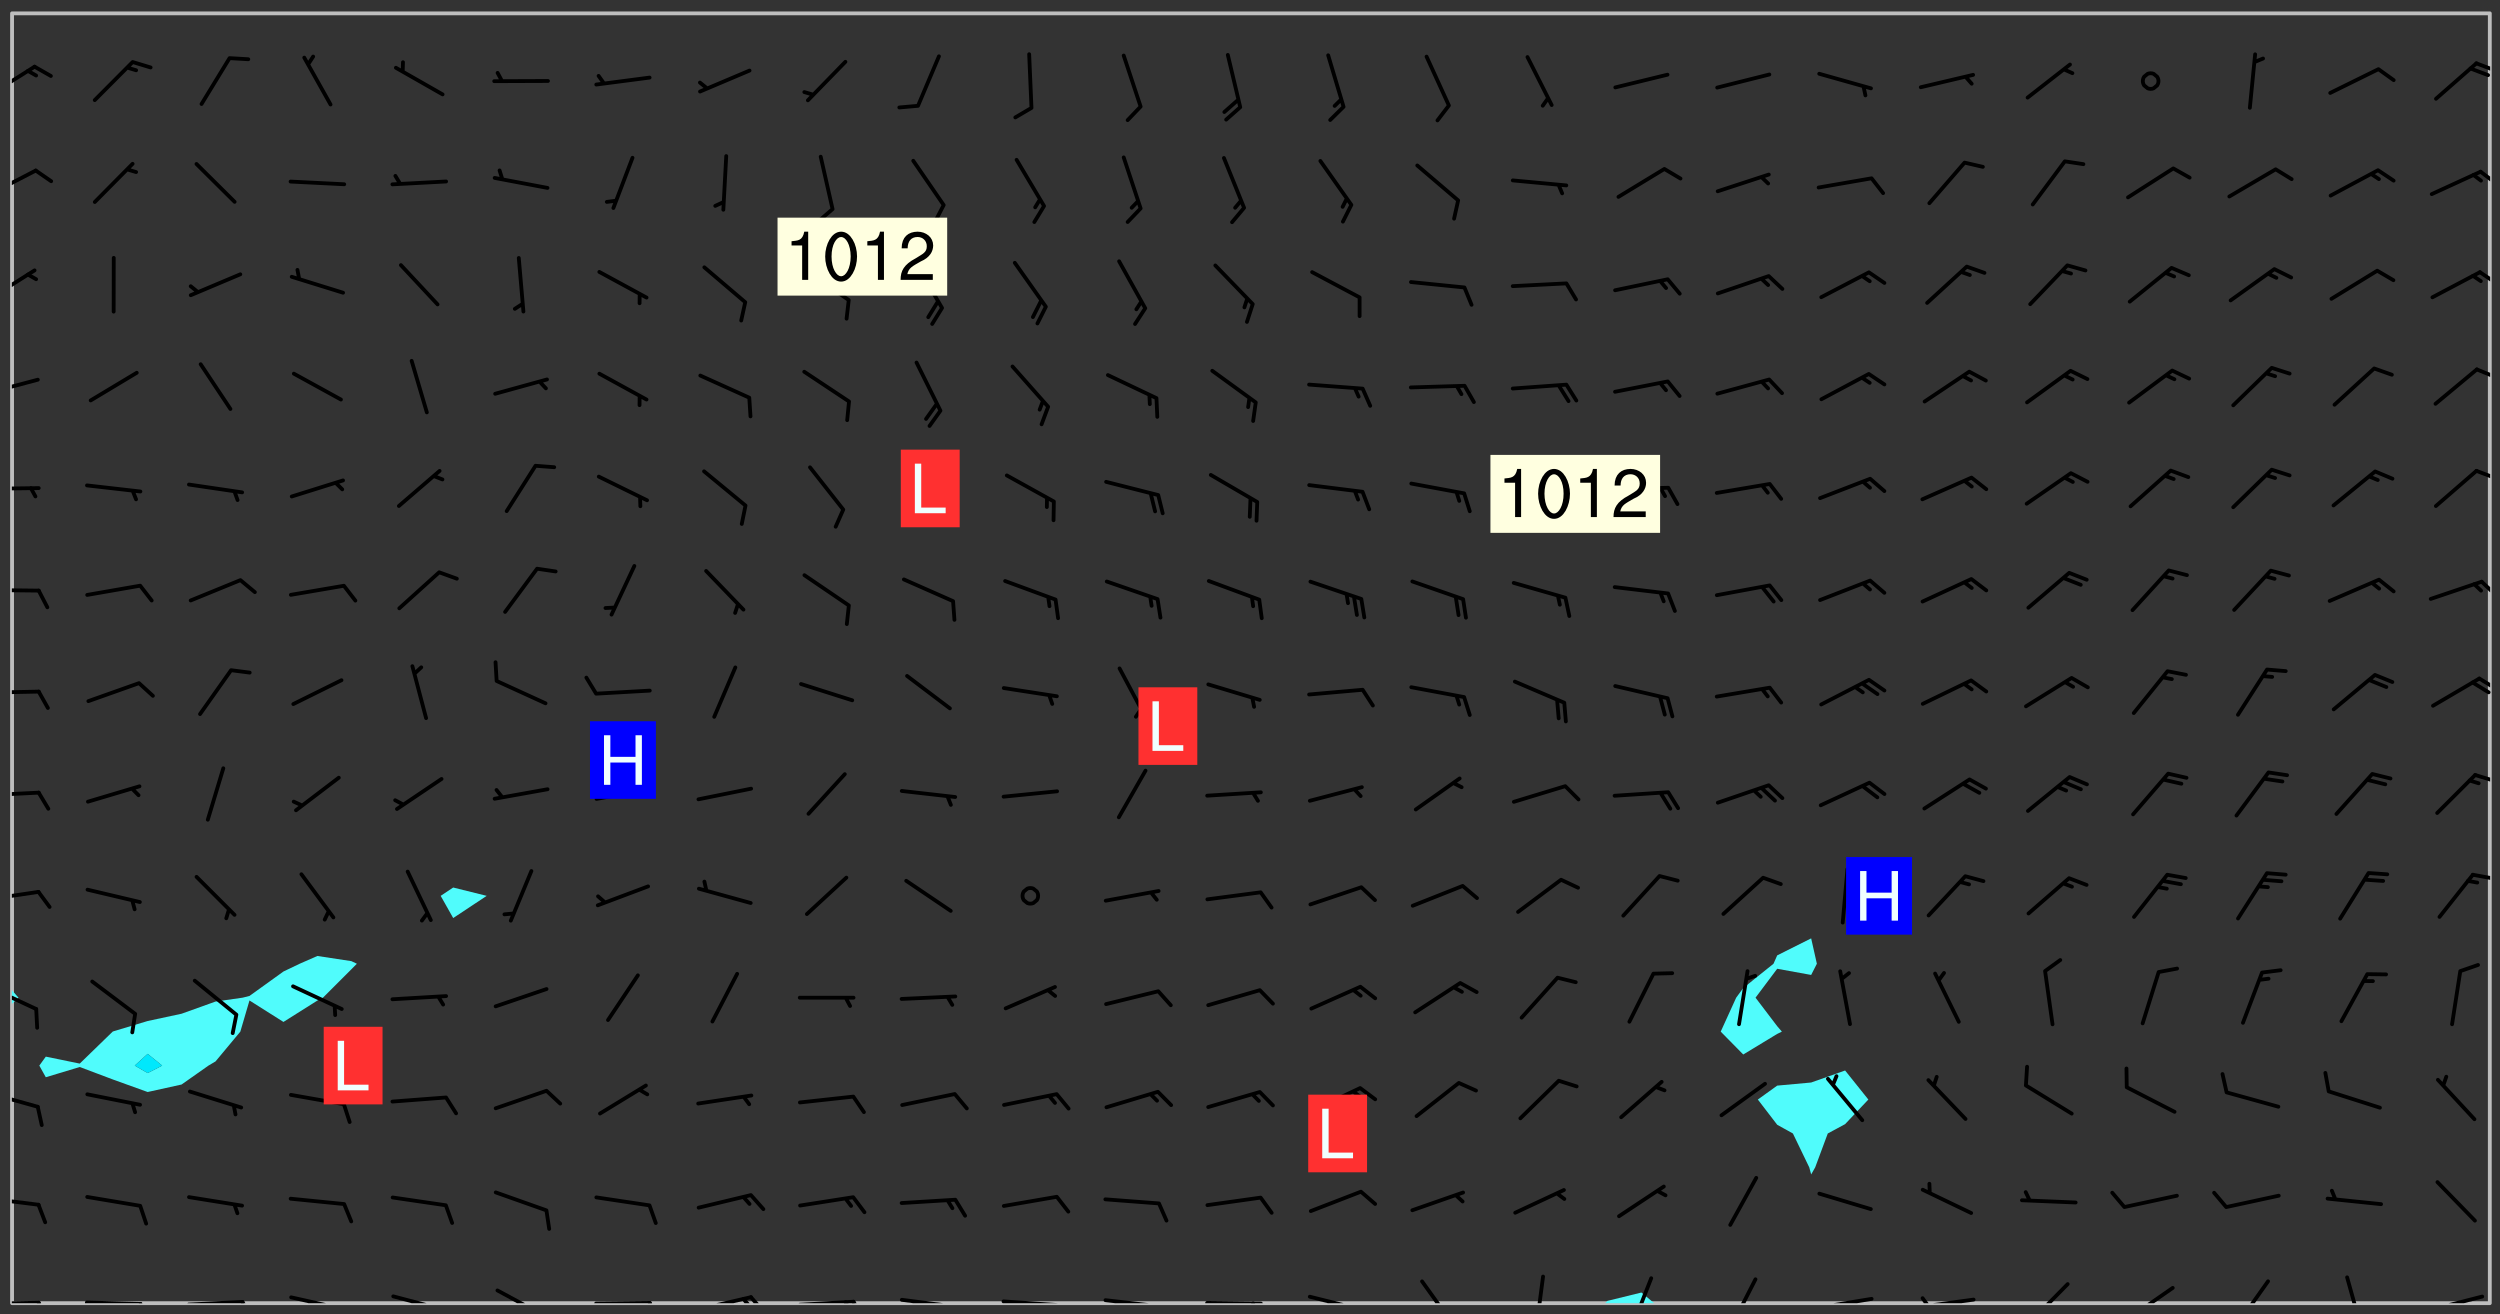 <svg xmlns="http://www.w3.org/2000/svg" role="img" xmlns:xlink="http://www.w3.org/1999/xlink" viewBox="142.45 309.95 326.84 171.84"><rect x="142.45" y="309.95" width="326.84" height="171.84" fill="#333333" stroke="none"/><defs><clipPath id="clip2"><path d="M 144 441 L 145 441 L 145 480.328 L 144 480.328 Z M 144 441"/></clipPath><clipPath id="clip3"><path d="M 144 311.672 L 145 311.672 L 145 440 L 144 440 Z M 144 311.672"/></clipPath><clipPath id="clip4"><path d="M 144 311.672 L 468 311.672 L 468 480.328 L 144 480.328 Z M 144 311.672"/></clipPath><clipPath id="clip5"><path d="M 352 478 L 359 478 L 359 480.328 L 352 480.328 Z M 352 478"/></clipPath><clipPath id="clip6"><path d="M 467 311.672 L 468 311.672 L 468 480.328 L 467 480.328 Z M 467 311.672"/></clipPath><clipPath id="clip7"><path d="M 144 480 L 148 480 L 148 480.328 L 144 480.328 Z M 144 480"/></clipPath><clipPath id="clip8"><path d="M 147 480 L 149 480 L 149 480.328 L 147 480.328 Z M 147 480"/></clipPath><clipPath id="clip9"><path d="M 153 479 L 162 479 L 162 480.328 L 153 480.328 Z M 153 479"/></clipPath><clipPath id="clip10"><path d="M 160 480 L 163 480 L 163 480.328 L 160 480.328 Z M 160 480"/></clipPath><clipPath id="clip11"><path d="M 166 479 L 175 479 L 175 480.328 L 166 480.328 Z M 166 479"/></clipPath><clipPath id="clip12"><path d="M 173 479 L 176 479 L 176 480.328 L 173 480.328 Z M 173 479"/></clipPath><clipPath id="clip13"><path d="M 180 479 L 188 479 L 188 480.328 L 180 480.328 Z M 180 479"/></clipPath><clipPath id="clip14"><path d="M 186 480 L 187 480 L 187 480.328 L 186 480.328 Z M 186 480"/></clipPath><clipPath id="clip15"><path d="M 193 479 L 201 479 L 201 480.328 L 193 480.328 Z M 193 479"/></clipPath><clipPath id="clip16"><path d="M 199 480 L 201 480 L 201 480.328 L 199 480.328 Z M 199 480"/></clipPath><clipPath id="clip17"><path d="M 207 478 L 214 478 L 214 480.328 L 207 480.328 Z M 207 478"/></clipPath><clipPath id="clip18"><path d="M 220 480 L 228 480 L 228 480.328 L 220 480.328 Z M 220 480"/></clipPath><clipPath id="clip19"><path d="M 227 480 L 229 480 L 229 480.328 L 227 480.328 Z M 227 480"/></clipPath><clipPath id="clip20"><path d="M 233 479 L 241 479 L 241 480.328 L 233 480.328 Z M 233 479"/></clipPath><clipPath id="clip21"><path d="M 240 479 L 243 479 L 243 480.328 L 240 480.328 Z M 240 479"/></clipPath><clipPath id="clip22"><path d="M 239 479 L 241 479 L 241 480.328 L 239 480.328 Z M 239 479"/></clipPath><clipPath id="clip23"><path d="M 246 479 L 255 479 L 255 480.328 L 246 480.328 Z M 246 479"/></clipPath><clipPath id="clip24"><path d="M 253 479 L 256 479 L 256 480.328 L 253 480.328 Z M 253 479"/></clipPath><clipPath id="clip25"><path d="M 252 479 L 254 479 L 254 480.328 L 252 480.328 Z M 252 479"/></clipPath><clipPath id="clip26"><path d="M 260 479 L 268 479 L 268 480.328 L 260 480.328 Z M 260 479"/></clipPath><clipPath id="clip27"><path d="M 267 480 L 269 480 L 269 480.328 L 267 480.328 Z M 267 480"/></clipPath><clipPath id="clip28"><path d="M 273 479 L 281 479 L 281 480.328 L 273 480.328 Z M 273 479"/></clipPath><clipPath id="clip29"><path d="M 280 480 L 282 480 L 282 480.328 L 280 480.328 Z M 280 480"/></clipPath><clipPath id="clip30"><path d="M 286 479 L 295 479 L 295 480.328 L 286 480.328 Z M 286 479"/></clipPath><clipPath id="clip31"><path d="M 292 480 L 294 480 L 294 480.328 L 292 480.328 Z M 292 480"/></clipPath><clipPath id="clip32"><path d="M 300 480 L 308 480 L 308 480.328 L 300 480.328 Z M 300 480"/></clipPath><clipPath id="clip33"><path d="M 306 480 L 308 480 L 308 480.328 L 306 480.328 Z M 306 480"/></clipPath><clipPath id="clip34"><path d="M 313 479 L 321 479 L 321 480.328 L 313 480.328 Z M 313 479"/></clipPath><clipPath id="clip35"><path d="M 319 480 L 321 480 L 321 480.328 L 319 480.328 Z M 319 480"/></clipPath><clipPath id="clip36"><path d="M 328 477 L 333 477 L 333 480.328 L 328 480.328 Z M 328 477"/></clipPath><clipPath id="clip37"><path d="M 343 476 L 345 476 L 345 480.328 L 343 480.328 Z M 343 476"/></clipPath><clipPath id="clip38"><path d="M 355 476 L 359 476 L 359 480.328 L 355 480.328 Z M 355 476"/></clipPath><clipPath id="clip39"><path d="M 368 476 L 373 476 L 373 480.328 L 368 480.328 Z M 368 476"/></clipPath><clipPath id="clip40"><path d="M 379 479 L 388 479 L 388 480.328 L 379 480.328 Z M 379 479"/></clipPath><clipPath id="clip41"><path d="M 393 479 L 401 479 L 401 480.328 L 393 480.328 Z M 393 479"/></clipPath><clipPath id="clip42"><path d="M 393 479 L 395 479 L 395 480.328 L 393 480.328 Z M 393 479"/></clipPath><clipPath id="clip43"><path d="M 407 477 L 414 477 L 414 480.328 L 407 480.328 Z M 407 477"/></clipPath><clipPath id="clip44"><path d="M 420 478 L 427 478 L 427 480.328 L 420 480.328 Z M 420 478"/></clipPath><clipPath id="clip45"><path d="M 420 480 L 422 480 L 422 480.328 L 420 480.328 Z M 420 480"/></clipPath><clipPath id="clip46"><path d="M 434 477 L 440 477 L 440 480.328 L 434 480.328 Z M 434 477"/></clipPath><clipPath id="clip47"><path d="M 449 476 L 452 476 L 452 480.328 L 449 480.328 Z M 449 476"/></clipPath><clipPath id="clip48"><path d="M 459 479 L 468 479 L 468 480.328 L 459 480.328 Z M 459 479"/></clipPath><clipPath id="clip49"><path d="M 144 466 L 148 466 L 148 468 L 144 468 Z M 144 466"/></clipPath><clipPath id="clip50"><path d="M 144 452 L 148 452 L 148 455 L 144 455 Z M 144 452"/></clipPath><clipPath id="clip51"><path d="M 144 438 L 148 438 L 148 443 L 144 443 Z M 144 438"/></clipPath><clipPath id="clip52"><path d="M 144 426 L 148 426 L 148 428 L 144 428 Z M 144 426"/></clipPath><clipPath id="clip53"><path d="M 465 424 L 468 424 L 468 426 L 465 426 Z M 465 424"/></clipPath><clipPath id="clip54"><path d="M 144 413 L 148 413 L 148 415 L 144 415 Z M 144 413"/></clipPath><clipPath id="clip55"><path d="M 465 411 L 468 411 L 468 413 L 465 413 Z M 465 411"/></clipPath><clipPath id="clip56"><path d="M 144 400 L 148 400 L 148 401 L 144 401 Z M 144 400"/></clipPath><clipPath id="clip57"><path d="M 466 398 L 468 398 L 468 401 L 466 401 Z M 466 398"/></clipPath><clipPath id="clip58"><path d="M 465 398 L 468 398 L 468 401 L 465 401 Z M 465 398"/></clipPath><clipPath id="clip59"><path d="M 144 386 L 148 386 L 148 388 L 144 388 Z M 144 386"/></clipPath><clipPath id="clip60"><path d="M 466 385 L 468 385 L 468 388 L 466 388 Z M 466 385"/></clipPath><clipPath id="clip61"><path d="M 144 373 L 148 373 L 148 375 L 144 375 Z M 144 373"/></clipPath><clipPath id="clip62"><path d="M 465 371 L 468 371 L 468 373 L 465 373 Z M 465 371"/></clipPath><clipPath id="clip63"><path d="M 144 359 L 148 359 L 148 362 L 144 362 Z M 144 359"/></clipPath><clipPath id="clip64"><path d="M 466 357 L 468 357 L 468 360 L 466 360 Z M 466 357"/></clipPath><clipPath id="clip65"><path d="M 144 345 L 148 345 L 148 350 L 144 350 Z M 144 345"/></clipPath><clipPath id="clip66"><path d="M 466 345 L 468 345 L 468 348 L 466 348 Z M 466 345"/></clipPath><clipPath id="clip67"><path d="M 144 331 L 148 331 L 148 336 L 144 336 Z M 144 331"/></clipPath><clipPath id="clip68"><path d="M 466 332 L 468 332 L 468 335 L 466 335 Z M 466 332"/></clipPath><clipPath id="clip69"><path d="M 144 318 L 148 318 L 148 323 L 144 323 Z M 144 318"/></clipPath><clipPath id="clip70"><path d="M 465 317 L 468 317 L 468 320 L 465 320 Z M 465 317"/></clipPath><g id="surface513" clip-path="url(#clip1)"><path fill="#fff" fill-opacity="0" fill-rule="evenodd" d="M 0 0 L 1000 0 L 1000 1000 L 0 1000 Z M 0 0"/><path fill="#d3d3d3" fill-opacity="0" fill-rule="evenodd" d="M162.152 355.867L161.918 356.16 161.977 356.395 162.094 356.566 162.27 356.801 162.562 357.148 162.676 357.207 162.793 357.035 162.852 356.801 163.027 356.625 163.492 356.449 164.191 356.449 164.426 356.742 164.715 357.559 164.773 357.734 164.949 357.965 165.301 358.199 166 358.898 166.172 359.074 166.406 359.422 166.641 359.832 166.93 360.414 167.34 360.879 167.57 361.113 167.805 361.289 167.922 361.52 168.098 361.812 168.27 362.977 168.27 363.211 168.328 363.5 168.387 363.617 168.504 363.734 168.852 364.145 168.969 364.316 169.145 364.492 169.32 364.727 169.438 364.898 169.609 365.25 169.668 365.484 169.902 365.891 170.137 365.832 169.961 366.008 169.902 366.938 169.32 366.938 169.086 366.824 168.738 366.938 168.621 367.055 168.562 367.348 168.504 367.523 168.387 367.695 167.922 367.988 167.863 368.223 167.805 368.336 167.805 368.98 167.863 369.152 167.863 369.562 167.922 369.621 167.922 370.027 167.98 370.434 168.098 370.609 168.156 370.668 168.387 371.309 168.328 371.602 168.328 372.301 168.27 372.883 168.27 373.117 168.211 373.348 168.156 373.699 168.156 375.621 168.211 375.738 168.637 375.738 168.27 375.855 168.246 376.207 169.137 377.375 170.879 377.914 172.219 378.273 172.219 378.812 172.309 379.621 172.844 380.336 174.363 380.605 175.254 380.52 175.344 381.684 175.879 381.863 177.039 381.684 179.094 380.699 180.254 380.336 182.133 380.16 183.828 379.98 183.648 380.699 182.133 380.785 180.883 380.875 180.078 381.145 179.004 381.953 179.273 382.672 179.809 383.57 179.629 384.195 179.363 385.004 179.629 386.082 180.254 386.98 181.059 387.16 182.309 386.98 182.043 387.703 182.141 388.207 182.195 388.5 182.195 388.672 182.254 388.965 182.254 389.371 182.43 389.488 182.781 389.605 183.188 389.605 183.48 389.43 183.594 389.312 183.652 389.195 183.77 388.965 183.828 388.789 184.18 388.324 184.41 388.148 184.586 388.09 184.762 388.148 184.82 388.324 184.938 389.312 184.992 389.781 185.051 389.953 185.168 390.188 185.344 390.246 186.16 390.305 186.449 390.305 186.566 390.539 186.625 390.945 186.684 391.297 186.684 392.402 186.801 392.695 186.918 393.043 187.207 393.742 187.383 394.094 187.965 394.848 188.316 395.023 188.488 395.082 188.957 395.316 189.598 395.781 189.945 396.016 190.238 396.191 190.531 396.246 190.762 396.309 191.578 396.656 191.871 396.832 191.984 397.004 192.336 397.355 192.453 397.531 192.977 398.172 192.977 398.461 193.035 398.812 193.035 399.16 193.094 399.512 193.152 399.801 193.27 399.859 193.441 399.918 193.617 399.918 194.199 400.152 194.375 400.27 194.551 400.559 194.727 400.793 194.84 401.027 195.133 401.258 195.25 401.375 195.25 401.785 195.309 401.84 195.598 402.074 195.832 402.191 195.891 402.309 196.008 402.48 196.066 402.598 196.297 402.832 196.355 403.008 196.59 403.066 196.707 403.125 196.59 403.238 196.531 403.355 196.531 403.473 196.414 403.766 196.297 404.055 196.297 404.637 196.473 404.754 196.59 404.812 196.648 404.93 196.766 405.047 196.879 405.105 197.055 405.453 197.113 405.805 197.172 406.211 197.172 406.387 197.113 406.562 196.996 407.262 196.996 407.434 197.113 407.609 197.406 407.902 197.812 407.902 197.988 408.02 198.105 408.191 198.223 408.484 198.223 408.719 197.695 408.719 197.465 408.484 197.23 408.484 197.055 408.543 196.996 409.242 197.055 409.59 197.172 409.766 197.348 410.176 197.465 410.406 197.754 410.875 197.93 410.93 198.453 410.93 198.688 410.988 199.445 411.629 199.504 411.922 199.504 412.156 199.562 412.215 199.793 412.562 199.793 412.914 199.676 413.086 199.676 413.379 199.969 413.668 200.262 413.844 200.434 413.902 200.727 414.078 201.02 414.195 201.602 414.602 201.891 414.836 202.184 415.012 202.402 415.172 202.418 415.184 202.648 415.359 203.289 415.883 203.465 416.117 203.582 416.293 203.758 416.469 203.871 416.641 203.871 417.281 203.988 417.457 204.457 417.574 205.039 417.691 205.273 417.75 205.504 417.863 205.797 417.98 205.91 418.039 206.496 418.391 206.785 418.562 206.961 418.625 207.137 418.68 207.312 418.738 208.012 419.09 208.301 419.266 208.535 419.32 208.824 419.496 209.059 419.613 209.699 420.02 209.992 420.137 210.164 420.195 210.398 420.254 210.809 420.312 211.039 420.371 211.273 420.488 211.332 420.66 210.922 420.836 211.391 420.895 211.449 421.188 211.562 421.422 211.738 421.477 211.973 421.535 212.148 421.594 212.555 421.711 213.195 421.945 213.312 422.117 213.371 422.352 213.371 422.527 213.312 422.645 213.254 423.051 213.488 423.285 213.605 423.344 213.953 423.461 214.594 423.691 214.77 423.809 215.059 423.926 215.234 424.102 215.469 424.566 216.051 425.672 216.227 425.848 216.574 426.023 216.75 426.141 217.102 426.258 218.148 426.781 218.383 426.84 218.848 426.953 219.141 427.012 219.605 427.188 220.363 427.77 220.598 428.004 220.945 428.469 221.121 428.645 221.41 428.879 222.227 429.578 222.52 429.754 222.809 430.043 223.102 430.219 223.395 430.508 224.09 431.148 224.266 431.324 224.559 431.559 224.848 431.793 225.316 432.082 225.957 432.664 226.305 432.898 226.539 433.191 226.887 433.539 227.238 434.004 228.172 434.996 228.52 435.402 228.637 435.578 228.871 435.637 228.984 435.754 229.629 435.93 229.859 436.043 230.094 436.102 230.387 436.277 230.617 436.395 231.551 437.094 231.957 437.5 232.191 437.676 232.598 437.852 232.832 437.969 233.648 438.316 233.996 438.551 234.23 438.668 234.523 438.957 234.754 439.074 235.512 439.426 235.863 439.598 236.094 439.656 236.387 439.773 236.621 439.832 237.492 440.008 238.309 440.008 238.777 440.238 238.949 440.297 239.824 440.996 240.289 441.113 240.582 441.172 240.758 441.23 240.988 441.289 241.457 441.348 241.805 441.406 242.156 441.465 242.562 441.523 242.855 441.523 243.027 441.582 243.027 441.812 243.203 441.988 243.496 441.988 243.844 442.047 244.195 442.105 244.895 442.223 245.535 442.223 246 441.988 246.293 441.812 246.465 441.695 246.875 441.523 247.164 441.348 248.098 440.883 248.566 440.59 249.09 440.297 249.555 440.125 250.02 439.949 251.07 439.484 251.359 439.367 251.77 439.25 252.059 439.133 252.586 438.957 254.102 438.258 254.684 437.91 254.973 437.852 255.266 437.793 255.613 437.676 256.488 437.445 256.84 437.328 256.953 437.328 257.188 437.27 258.062 437.035 258.297 436.977 259.109 436.977 259.461 436.918 260.277 436.801 260.449 436.742 260.801 436.688 261.094 436.629 261.324 436.57 262.141 436.395 262.316 436.336 262.664 436.336 262.898 436.277 263.363 436.16 264.121 435.988 264.355 435.93 264.703 435.93 265.113 435.812 265.402 435.754 266.688 435.695 266.977 435.695 267.387 435.637 267.617 435.578 267.793 435.578 268.668 435.461 269.074 435.461 269.484 435.344 269.832 435.344 270.184 435.23 271.055 435.172 272.805 435.172 273.852 435.461 274.262 435.578 274.551 435.695 274.902 435.812 275.191 435.93 276.242 436.102 276.531 436.16 276.824 436.16 277.117 436.219 277.289 436.277 277.699 436.336 277.871 436.395 277.988 436.453 278.105 436.453 278.223 436.512 278.574 436.57 278.688 436.57 279.098 436.637 281.02 437.031 282.945 437.426 284.465 437.875 286.16 438.594 288.305 439.398 289.91 438.68 291.34 437.875 292.5 436.797 293.75 436.348 296.785 435.629 298.66 435.27 300.805 433.922 303.039 432.668 305.539 431.41 307.234 430.961 309.02 430.781 310.18 430.512 310.805 431.051 312.145 430.781 312.859 429.793 313.844 428.449 314.289 428.27 315.094 427.91 316.969 427.371 318.754 426.922 320.004 426.652 321.164 426.562 322.863 426.473 324.824 426.203 326.074 426.113 326.613 426.113 327.238 426.023 328.129 426.023 330.273 425.844 332.684 425.664 335.273 425.574 336.969 425.754 338.578 425.844 340.008 426.203 341.168 426.922 343.043 427.91 344.203 429.438 344.469 430.152 345.098 430.242 345.453 431.141 345.988 431.68 346.523 433.207 347.598 433.566 348.133 433.566 347.328 434.102 347.418 435.809 348.133 438.504 349.023 439.309 349.918 440.297 350.633 441.555 352.418 442.094 353.938 441.914 354.293 443.258 355.902 442.453 356.883 441.914 357.152 442.184 357.469 441.969 357.688 441.824 358.488 442.273 358.938 441.914 359.293 441.914 359.828 441.645 360.367 440.926 360.902 440.656 361.527 439.668 362.688 440.117 363.527 440.488 364.922 441.105 366.617 440.926 368.223 440.926 370.008 441.016 370.188 439.309 370.723 437.965 371.527 438.234 372.02 439.082 372.422 439.488 372.332 440.027 372.332 440.387 373.047 440.836 373.758 440.566 375.188 440.566 375.547 441.555 375.992 442.812 376.707 444.156 377.957 444.785 379.652 445.414 380.367 445.234 380.547 444.695 381.527 444.605 381.977 444.965 382.062 446.223 381.797 446.852 381.262 447.031 381.262 447.57 381.977 448.555 382.242 449.094 383.227 450.082 384.027 451.16 383.762 451.52 383.672 452.418 383.047 454.75 382.691 456.816 382.602 458.609 382.422 459.328 382.332 459.867 382.332 461.305 381.352 463.188 380.992 464.895 380.457 465.793 379.652 466.961 379.387 467.5 381.441 468.754 381.527 469.113 381.172 469.652 381.082 469.473 381.082 470.281 381.172 471.719 380.727 472.434 379.652 472.527 379.387 473.242 379.922 474.141 380.727 474.859 381.887 475.668 383.227 475.938 383.672 476.297 383.316 476.746 381.527 476.656 380.277 476.207 379.562 475.488 378.938 475.398 378.762 478.988 378.574 480.297 467.934 480.297 467.934 311.703 412.664 311.703 412.664 360.785 413.426 360.91 416.715 361.453 418.738 364.289 418.738 367.043 421.09 367.375 423.438 367.707 427.488 367.707 426.109 371.867 424.086 372.574 422.062 373.277 421.52 373.621 418.926 375.238 418.738 375.355 416.715 373.277 415.984 370.535 413.312 368.457 411.938 364.957 411.871 364.875 409.914 362.203 412.664 360.785 412.664 311.703 294.422 311.703 294.422 403.117 294.539 403.148 294.672 403.16 294.746 403.234 294.852 403.281 294.941 403.34 295.027 403.398 295.117 403.457 295.414 403.754 295.473 403.844 295.504 403.961 295.531 404.078 295.547 404.215 295.516 404.332 295.457 404.422 295.398 404.508 295.355 404.613 295.309 404.715 295.281 404.836 295.281 404.98 295.457 405.25 295.605 405.398 295.68 405.484 295.754 405.559 295.797 405.664 295.859 405.754 295.918 405.84 295.961 405.945 296.02 406.035 296.066 406.137 296.109 406.242 296.168 406.328 296.285 406.508 296.359 406.582 296.422 406.668 296.48 406.758 296.523 406.863 296.582 406.953 296.641 407.039 296.703 407.129 296.762 407.219 296.805 407.32 296.922 407.5 296.996 407.574 297.055 407.66 297.129 407.734 297.219 407.793 297.324 407.84 297.473 407.84 297.605 407.824 297.738 407.84 297.84 407.793 297.914 407.719 297.961 407.617 297.945 407.484 297.945 407.336 297.898 407.23 297.871 407.113 297.824 407.012 297.797 406.891 297.754 406.789 297.691 406.699 297.648 406.598 297.605 406.492 297.574 406.375 297.559 406.242 297.547 406.105 297.633 406.047 297.691 405.961 297.812 405.93 297.855 406.035 297.871 406.168 297.871 406.285 297.93 406.387 297.988 406.477 298.078 406.535 298.227 406.684 298.285 406.773 298.328 406.879 298.316 406.98 298.402 407.039 298.508 407.086 298.594 407.145 298.684 407.203 298.758 407.277 298.641 407.305 298.535 407.352 298.449 407.41 298.375 407.484 298.316 407.574 298.254 407.66 298.227 407.781 298.18 407.883 298.137 407.988 298.105 408.105 298.094 408.238 298.078 408.371 298.078 408.52 298.105 408.637 298.152 408.742 298.195 408.844 298.254 408.934 298.328 409.008 298.418 409.066 298.492 409.141 298.582 409.199 298.641 409.289 298.684 409.395 298.73 409.496 298.848 409.527 298.98 409.543 299.129 409.543 299.246 409.512 299.352 409.555 299.395 409.66 299.441 409.762 299.469 409.883 299.5 410 299.527 410.117 299.559 410.238 299.586 410.355 299.691 410.398 299.793 410.445 299.926 410.43 300.074 410.578 300.137 410.664 300.211 410.738 300.281 410.812 300.371 410.875 300.477 410.918 300.578 410.961 300.695 410.992 300.832 411.008 300.949 410.977 301.023 410.902 301.051 410.785 301.039 410.652 301.008 410.531 300.98 410.414 301.023 410.309 301.141 410.309 301.23 410.371 301.348 410.398 301.496 410.398 301.629 410.414 301.777 410.414 301.91 410.43 302.043 410.414 302.191 410.414 302.324 410.398 302.457 410.387 302.594 410.398 302.711 410.371 302.844 410.355 303.035 410.297 302.977 410.473 302.961 410.605 302.934 410.727 302.918 410.859 302.859 410.945 302.727 410.961 302.621 411.008 302.516 411.051 302.398 411.082 302.281 411.109 302.016 411.141 301.867 411.141 301.734 411.156 301.66 411.23 301.719 411.316 301.867 411.465 301.984 411.645 302.059 411.715 302.148 411.777 302.238 411.836 302.324 411.895 302.414 411.953 302.516 411.996 302.621 412.059 302.727 412.102 302.812 412.16 302.918 412.207 303.02 412.25 303.199 412.367 303.258 412.457 303.215 412.559 303.168 412.664 303.184 412.797 303.406 413.02 303.465 413.109 303.508 413.211 303.539 413.332 303.582 413.434 303.598 413.566 303.629 413.684 303.641 413.82 303.672 413.938 303.82 414.086 303.922 414.129 304.027 414.172 304.145 414.203 304.277 414.219 304.414 414.234 304.531 414.234 304.648 414.203 304.738 414.145 304.781 414.039 304.828 413.938 304.871 413.832 304.902 413.715 304.914 413.582 304.914 413.434 304.902 413.301 304.887 413.168 304.855 413.051 304.812 412.945 304.766 412.84 304.723 412.738 304.68 412.633 304.664 412.5 304.68 412.367 304.707 412.25 304.738 412.133 304.766 412.012 304.812 411.91 304.902 411.852 304.988 411.789 305.062 411.715 305.152 411.656 305.375 411.434 305.434 411.348 305.508 411.273 305.625 411.094 305.684 411.008 305.684 410.859 305.609 410.785 305.508 410.738 305.402 410.695 305.301 410.652 305.242 410.562 305.195 410.457 305.168 410.34 305.258 410.281 305.375 410.25 305.477 410.207 305.656 410.09 305.805 409.941 305.816 409.809 305.805 409.703 305.715 409.645 305.582 409.66 305.434 409.66 305.301 409.676 305.168 409.66 305.047 409.629 304.961 409.57 304.887 409.496 304.828 409.406 304.766 409.32 304.648 409.141 304.59 409.055 304.621 408.934 304.707 408.875 304.828 408.844 304.887 408.758 304.887 408.637 304.855 408.52 304.797 408.43 304.738 408.344 304.691 408.238 304.664 408.121 304.648 407.988 304.707 407.898 304.781 407.824 304.871 407.766 304.988 407.586 305.062 407.512 305.121 407.426 305.27 407.277 305.391 407.246 305.523 407.23 305.656 407.246 305.73 407.32 305.773 407.426 305.789 407.559 305.758 407.676 305.641 407.707 305.508 407.719 305.359 407.867 305.316 407.973 305.27 408.074 305.242 408.195 305.211 408.312 305.211 408.461 305.242 408.578 305.285 408.684 305.344 408.773 305.418 408.844 305.492 408.918 305.609 408.949 305.73 408.977 305.848 408.949 305.98 408.934 306.098 408.934 306.188 408.992 306.262 409.066 306.309 409.172 306.367 409.258 306.469 409.305 306.602 409.32 306.707 409.363 306.793 409.422 306.781 409.527 306.707 409.602 306.527 409.719 306.469 409.809 306.379 409.867 306.309 409.941 306.234 410.016 306.172 410.105 306.145 410.223 306.129 410.355 306.145 410.488 306.129 410.621 306.129 410.77 306.145 410.902 306.172 411.02 306.203 411.141 306.277 411.215 306.367 411.273 306.453 411.332 306.543 411.391 306.66 411.422 306.66 411.508 306.559 411.555 306.469 411.613 306.203 411.645 306.086 411.672 305.938 411.672 305.832 411.715 305.73 411.762 305.672 411.852 305.609 412.086 305.598 412.219 305.566 412.34 305.551 412.473 305.551 412.766 305.539 412.898 305.551 413.035 305.566 413.168 305.699 413.184 305.832 413.195 305.953 413.227 306.039 413.285 306.113 413.359 306.16 413.465 306.203 413.566 306.219 413.699 306.219 414.145 306.203 414.277 306.203 414.723 306.234 414.988 306.262 415.105 306.277 415.238 306.309 415.355 306.395 415.566 306.426 415.832 306.426 415.98 306.395 416.098 306.367 416.215 306.336 416.336 306.309 416.453 306.277 416.57 306.246 416.691 306.234 416.824 306.219 416.957 306.309 417.016 306.426 416.984 306.527 417 306.574 417.105 306.543 417.371 306.543 417.812 306.5 417.918 306.453 418.023 306.41 418.125 306.367 418.23 306.309 418.316 306.277 418.438 306.234 418.555 306.203 418.672 306.188 418.805 306.203 418.938 306.262 419.027 306.367 419.074 306.453 419.133 306.512 419.219 306.5 419.355 306.469 419.473 306.426 419.574 306.426 420.02 306.41 420.152 306.41 420.301 306.379 420.418 306.336 420.523 306.309 420.641 306.262 420.746 306.219 420.848 306.188 420.969 306.16 421.086 306.129 421.219 306.098 421.336 306.07 421.453 306.027 421.559 305.996 421.676 305.965 421.797 305.953 421.93 305.938 422.062 305.938 422.359 305.965 422.477 305.965 422.625 306.012 423.023 306.039 423.141 306.098 423.23 306.219 423.262 306.367 423.262 306.5 423.246 306.559 423.336 306.559 423.453 306.5 423.543 306.41 423.602 306.309 423.645 306.203 423.691 306.113 423.75 306.027 423.809 305.891 423.824 305.773 423.793 305.641 423.777 305.539 423.824 305.477 423.91 305.465 424.047 305.449 424.18 305.418 424.297 305.391 424.414 305.375 424.547 305.344 424.668 305.344 424.965 305.359 425.098 305.391 425.215 305.391 425.363 305.402 425.496 305.402 425.645 305.375 425.762 305.328 425.863 305.301 425.984 305.27 426.102 305.211 426.191 305.137 426.266 305.035 426.309 304.93 426.355 304.812 426.383 304.691 426.414 304.59 426.367 304.648 426.281 304.754 426.234 304.781 426.117 304.812 426 304.84 425.879 304.871 425.762 304.871 425.613 304.887 425.48 304.855 425.363 304.812 425.258 304.707 425.273 304.633 425.348 304.531 425.391 304.441 425.453 304.367 425.527 304.324 425.629 304.309 425.762 304.277 425.879 304.25 426 304.219 426.117 304.191 426.234 304.16 426.355 304.133 426.473 304.102 426.59 304.059 426.695 303.969 426.754 303.879 426.754 303.762 426.723 303.73 426.637 303.746 426.5 303.715 426.383 303.715 426.234 303.703 426.102 303.703 425.953 303.641 425.719 303.613 425.598 303.57 425.496 303.523 425.391 303.465 425.305 303.406 425.215 303.363 425.109 303.301 425.023 303.152 424.875 303.082 424.801 302.977 424.754 302.871 424.711 302.77 424.668 302.473 424.371 302.383 424.297 302.297 424.238 302.191 424.195 302.102 424.133 302.016 424.074 301.91 424.031 301.82 423.973 301.734 423.91 301.66 423.84 301.555 423.793 301.469 423.734 301.363 423.691 301.273 423.629 301.172 423.586 301.066 423.543 300.98 423.484 300.875 423.438 300.77 423.395 300.668 423.348 300.578 423.289 300.477 423.246 300.371 423.203 300.281 423.141 300.164 423.113 300.031 423.098 299.898 423.113 299.75 423.113 299.617 423.129 299.5 423.098 299.41 423.039 299.336 422.965 299.246 422.906 299.145 422.859 298.996 422.859 298.875 422.832 298.773 422.789 298.699 422.715 298.582 422.535 298.492 422.477 298.391 422.434 298.301 422.371 298.195 422.328 298.105 422.27 298.02 422.211 297.914 422.164 297.855 422.078 297.797 421.988 297.754 421.883 297.707 421.781 297.633 421.707 297.547 421.648 297.473 421.574 297.383 421.516 297.16 421.293 297.117 421.188 297.086 420.922 297.191 420.879 297.336 420.879 297.441 420.922 297.516 420.996 297.605 421.055 297.691 421.113 297.797 421.16 297.887 421.219 298.035 421.367 298.105 421.441 298.254 421.59 298.316 421.676 298.391 421.75 298.477 421.809 298.551 421.883 298.641 421.945 298.73 422.004 298.816 422.062 299.086 422.238 299.188 422.285 299.293 422.328 299.395 422.371 299.441 422.297 299.5 422.211 299.574 422.137 299.645 422.062 299.75 422.105 299.824 422.18 299.883 422.27 299.926 422.371 299.973 422.477 300.016 422.582 300.137 422.609 300.254 422.582 300.328 422.492 300.371 422.387 300.43 422.297 300.504 422.223 300.609 422.18 300.727 422.152 300.859 422.164 300.949 422.223 301.098 422.371 301.156 422.461 301.199 422.566 301.246 422.668 301.289 422.773 301.332 422.875 301.438 422.922 301.543 422.965 301.676 422.98 301.762 422.922 301.82 422.832 301.895 422.758 302 422.715 302.117 422.742 302.223 422.789 302.324 422.832 302.43 422.875 302.531 422.922 302.711 423.039 302.711 423.156 302.695 423.289 302.711 423.422 302.727 423.559 302.785 423.645 302.887 423.691 303.008 423.719 303.125 423.75 303.273 423.75 303.391 423.719 303.449 423.629 303.629 423.512 303.688 423.422 303.762 423.348 303.82 423.262 303.938 423.082 304.117 422.965 304.234 422.996 304.324 423.055 304.367 423.129 304.352 423.262 304.352 423.379 304.441 423.438 304.59 423.438 304.723 423.422 304.855 423.41 305.121 423.379 305.227 423.336 305.344 423.305 305.465 423.277 305.539 423.203 305.609 423.129 305.672 423.039 305.656 422.934 305.609 422.832 305.508 422.789 305.402 422.773 305.285 422.801 305.02 422.832 304.871 422.832 304.797 422.758 304.707 422.699 304.59 422.668 304.473 422.641 304.34 422.625 304.191 422.625 304.059 422.641 303.762 422.641 303.656 422.594 303.508 422.445 303.465 422.344 303.406 422.254 303.629 422.031 303.715 421.973 303.82 421.93 303.938 421.898 304.07 421.883 304.203 421.898 304.34 421.914 304.441 421.957 304.574 421.945 304.664 421.883 304.766 421.84 304.828 421.75 304.781 421.648 304.691 421.59 304.574 421.559 304.473 421.516 304.414 421.426 304.352 421.336 304.352 421.219 304.367 421.086 304.473 421.039 304.547 420.969 304.547 420.848 304.457 420.789 304.426 420.672 304.516 420.613 304.59 420.539 304.633 420.434 304.691 420.344 304.738 420.242 304.754 420.109 304.754 419.961 304.707 419.855 304.664 419.754 304.574 419.695 304.441 419.68 304.34 419.637 304.203 419.621 304.086 419.59 303.641 419.59 303.508 419.574 303.375 419.562 303.242 419.547 303.125 419.516 302.977 419.516 302.844 419.5 302.711 419.488 302.445 419.457 302.324 419.414 302.238 419.355 302.164 419.281 302.164 419.133 302.176 419 302.281 418.953 302.383 418.91 302.516 418.895 302.668 418.895 302.801 418.879 303.094 418.879 303.215 418.91 303.316 418.953 303.406 419.012 303.641 419.074 303.762 419.027 303.852 418.969 303.953 418.926 304.086 418.91 304.191 418.953 304.293 419 304.426 419.012 304.547 418.984 304.691 418.984 304.812 418.953 304.93 418.926 305.035 418.879 305.109 418.805 305.195 418.746 305.344 418.598 305.402 418.512 305.449 418.406 305.477 418.289 305.492 418.184 305.391 418.141 305.301 418.082 305.184 418.051 305.078 418.008 304.988 417.945 304.914 417.859 304.84 417.785 304.738 417.742 304.633 417.695 304.531 417.652 304.473 417.562 304.426 417.461 304.34 417.25 304.277 417.164 304.219 417.074 304.145 417 304.059 416.941 303.789 416.941 303.672 416.973 303.582 417.031 303.48 417.074 303.348 417.09 303.242 417.074 303.215 416.957 303.152 416.867 303.035 416.836 302.934 416.793 302.785 416.645 302.754 416.527 302.738 416.422 302.812 416.348 302.992 416.23 303.109 416.203 303.227 416.172 303.363 416.188 303.465 416.23 303.57 416.273 303.672 416.32 303.777 416.363 303.895 416.395 304.027 416.41 304.145 416.438 304.277 416.453 304.383 416.438 304.473 416.379 304.398 416.305 304.293 416.262 304.219 416.188 304.145 416.098 303.996 415.949 303.91 415.891 303.82 415.832 303.746 415.758 303.656 415.699 303.555 415.652 303.434 415.625 303.332 415.578 303.227 415.535 303.109 415.504 303.008 415.461 302.887 415.43 302.738 415.43 302.621 415.461 302.516 415.504 302.43 415.566 302.25 415.684 302.164 415.742 302.074 415.801 301.969 415.848 301.883 415.906 301.777 415.949 301.676 415.992 301.57 416.039 301.496 416.113 301.438 416.203 301.379 416.289 301.332 416.395 301.273 416.48 301.199 416.555 301.066 416.543 300.949 416.512 300.832 416.512 300.758 416.586 300.668 416.645 300.594 416.719 300.504 416.777 300.418 416.836 300.312 416.883 300.211 416.926 300.074 416.941 299.973 416.898 299.824 416.75 299.719 416.703 299.633 416.703 299.527 416.75 299.426 416.793 299.305 416.824 299.188 416.793 299.113 416.719 299.113 416.602 299.145 416.48 299.219 416.41 299.277 416.32 299.352 416.246 299.469 416.215 299.574 416.172 299.867 416.172 300 416.156 300.137 416.141 300.238 416.098 300.328 416.039 300.43 415.992 300.52 415.934 300.652 415.922 300.742 415.98 300.875 415.992 300.965 415.934 301.051 415.875 301.156 415.832 301.246 415.773 301.332 415.711 301.422 415.652 301.57 415.504 301.629 415.418 301.688 415.328 301.793 415.285 301.926 415.27 302.043 415.297 302.164 415.328 302.223 415.27 302.281 415.18 302.312 414.914 302.34 414.797 302.445 414.809 302.578 414.824 302.68 414.781 302.77 414.723 302.828 414.633 302.902 414.559 302.961 414.469 303.008 414.367 303.02 414.234 303.008 414.102 302.961 413.996 302.812 413.848 302.754 413.758 302.695 413.672 302.652 413.566 302.652 413.121 302.668 412.988 302.668 412.84 302.68 412.707 302.621 412.648 302.531 412.707 302.43 412.664 302.25 412.547 302.164 412.488 302.102 412.398 302.043 412.309 301.969 412.234 301.883 412.176 301.762 412.207 301.66 412.219 301.555 412.266 301.469 412.324 301.363 412.367 301.215 412.516 301.125 412.574 301.039 412.633 300.949 412.695 300.844 412.738 300.711 412.754 300.711 412.633 300.816 412.59 300.934 412.559 301.008 412.488 301.051 412.383 301.051 412.234 301.023 412.117 300.875 411.969 300.742 411.953 300.594 411.953 300.477 411.984 300.371 412.027 300.27 412.07 300.18 412.133 300.062 412.16 299.988 412.086 300 411.953 299.957 411.852 299.914 411.746 299.824 411.688 299.707 411.715 299.586 411.746 299.469 411.777 299.367 411.82 299.246 411.852 299.145 411.895 299.039 411.938 298.949 411.996 298.848 412.012 298.848 411.895 298.863 411.762 298.805 411.672 298.73 411.715 298.582 411.863 298.523 411.953 298.449 412.027 298.402 412.133 298.359 412.234 298.285 412.309 298.227 412.398 298.152 412.473 298.094 412.559 298.02 412.633 297.93 412.695 297.855 412.766 297.781 412.84 297.68 412.855 297.547 412.871 297.441 412.828 297.441 412.707 297.59 412.559 297.633 412.457 297.691 412.367 297.738 412.266 297.781 412.16 297.84 412.07 297.871 411.953 297.914 411.852 297.945 411.73 297.973 411.613 298.02 411.508 298.062 411.406 298.105 411.301 298.18 411.23 298.27 411.168 298.359 411.109 298.461 411.066 298.758 411.066 299.023 411.035 299.129 410.992 299.055 410.918 298.938 410.887 298.832 410.844 298.742 410.785 298.641 410.738 298.551 410.68 298.449 410.637 298.344 410.594 298.254 410.531 298.168 410.473 298.062 410.43 297.961 410.387 297.84 410.355 297.723 410.324 297.621 410.281 297.5 410.25 297.398 410.207 297.309 410.148 297.266 410.043 297.25 409.91 297.352 409.867 297.484 409.852 297.621 409.867 297.754 409.852 297.855 409.809 297.914 409.719 297.93 409.613 297.84 409.555 297.766 409.48 297.664 409.438 297.574 409.379 297.426 409.23 297.383 409.125 297.367 408.992 297.367 408.699 297.309 408.609 297.219 408.551 297.145 408.477 297.102 408.371 297.07 408.254 297.012 408.164 296.938 408.09 296.82 408.062 296.746 407.988 296.656 407.93 296.566 407.867 296.48 407.809 296.406 407.734 296.348 407.648 296.301 407.543 296.215 407.484 296.066 407.336 295.871 407.277 295.738 407.293 295.637 407.336 295.562 407.41 295.516 407.512 295.473 407.617 295.414 407.707 295.355 407.793 295.059 408.09 294.969 408.148 294.883 408.148 294.82 408.062 294.777 407.957 294.809 407.84 294.867 407.75 294.895 407.633 294.883 407.5 294.793 407.438 294.688 407.484 294.57 407.512 294.453 407.543 294.184 407.719 294.082 407.766 293.965 407.793 293.859 407.84 293.77 407.898 293.668 407.941 293.609 407.855 293.562 407.75 293.578 407.617 293.625 407.512 293.695 407.438 293.77 407.367 293.828 407.277 293.828 407.129 293.785 407.023 293.547 407.023 293.445 407.07 293.414 407.188 293.387 407.305 293.355 407.426 293.281 407.469 293.148 407.484 293.074 407.438 293.031 407.336 292.988 407.23 292.941 407.129 292.898 407.023 292.777 407.055 292.676 407.098 292.543 407.113 292.426 407.145 292.32 407.188 292.23 407.246 292.129 407.293 292.008 407.32 291.875 407.336 291.773 407.293 291.715 407.203 291.668 407.098 291.625 406.996 291.582 406.891 291.582 406.773 291.641 406.684 291.727 406.625 291.906 406.508 292.008 406.461 292.113 406.418 292.219 406.359 292.32 406.316 292.41 406.254 292.512 406.211 292.617 406.152 292.719 406.105 292.809 406.047 292.914 406.004 293.016 405.961 293.105 405.898 293.207 405.855 293.344 405.84 293.461 405.871 293.562 405.914 293.684 405.945 293.785 405.988 293.891 406.035 293.992 406.078 294.098 406.121 294.199 406.168 294.305 406.211 294.406 406.254 294.512 406.301 294.598 406.359 294.703 406.402 294.82 406.434 294.926 406.477 295.027 406.523 295.117 406.582 295.223 406.625 295.324 406.668 295.43 406.715 295.547 406.742 295.648 406.789 295.77 406.816 295.918 406.816 296.004 406.758 296.02 406.656 296.078 406.566 296.051 406.449 295.977 406.375 295.859 406.195 295.785 406.121 295.695 406.047 295.516 405.93 295.43 405.871 295.324 405.828 295.223 405.781 294.953 405.605 294.895 405.516 294.82 405.441 294.762 405.352 294.719 405.25 294.688 405.133 294.672 404.996 294.672 404.434 294.66 404.301 294.645 404.168 294.613 404.051 294.598 403.918 294.586 403.785 294.555 403.664 294.332 403.441 294.273 403.355 294.258 403.25 294.289 403.133 294.422 403.117 294.422 311.703 172.992 311.703 172.992 313.156 172.934 313.391 172.582 314.441 172.41 314.965 172.293 315.312 172.117 315.723 172 315.895 171.766 316.188 171.535 316.246 171.184 316.246 171.066 316.305 170.836 316.711 170.836 317.004 170.953 317.18 171.184 317.41 171.301 317.645 171.941 318.402 172.234 318.867 172.41 319.102 172.641 319.453 172.875 319.801 173.516 320.617 173.691 321.082 173.863 321.492 173.98 322.188 174.156 322.656 174.273 324.055 174.332 324.52 174.332 325.395 174.449 326.441 174.449 331.223 174.391 331.688 174.039 332.969 173.863 333.492 173.75 333.902 173.398 334.832 172.934 336 172.699 336.582 172.582 336.758 172.41 337.105 172.234 337.512 171.883 338.328 171.824 338.621 171.711 338.914 171.594 339.203 171.535 339.379 171.418 340.254 171.359 340.66 171.301 340.777 171.242 340.953 171.184 341.125 170.953 341.652 170.836 341.824 170.836 342.059 170.719 342.293 170.66 342.465 170.484 343.051 170.484 343.34 170.426 343.516 170.426 343.809 170.367 343.922 170.309 344.449 170.309 344.621 170.254 344.855 170.254 347.477 170.078 348.293 169.961 348.469 169.785 348.703 169.668 348.875 169.555 349.109 168.969 350.043 168.738 350.332 168.445 350.797 168.27 351.031 167.98 351.383 167.629 352.082 167.516 352.312 167.34 352.723 167.164 352.953 166.758 353.48 165.941 354.18 165.648 354.352 165.359 354.586 165.184 354.703 165.008 354.879 164.484 355.285 163.957 355.461 163.785 355.637 163.551 355.691 162.91 355.867 162.152 355.867M174.363 386.891L173.289 387.34 173.648 388.234 174.898 387.52 175.344 386.98 174.363 386.891"/><path fill="#d3d3d3" fill-opacity="0" fill-rule="evenodd" d="M201.508 416.598L200.613 416.598 201.062 417.227 202.043 417.586 202.848 417.496 203.293 416.508 203.117 416.598 202.402 416.242 201.508 416.598M356.129 475.668L356.07 475.145 356.07 474.852 356.184 474.559 356.242 474.328 356.711 473.859 356.824 473.859 356.941 473.746 357.059 473.688 357.234 473.688 357.469 473.629 357.816 473.629 358.051 473.688 358.168 473.746 358.398 473.918 358.457 474.094 358.574 474.676 358.574 474.969 358.457 475.145 358.285 475.434 358.109 475.609 357.582 476.133 357.352 476.367 357.234 476.426 357.059 476.426 356.941 476.367 356.535 476.074 356.359 475.957 356.242 475.898 356.184 475.785 356.129 475.668M362.77 464.711L362.711 464.539 362.711 463.43 362.77 463.258 362.945 463.199 363.117 463.141 363.293 463.141 363.527 463.082 363.645 463.141 363.703 463.84 363.645 464.012 363.527 464.188 363.41 464.246 363.176 464.77 363.062 464.828 362.828 464.828 362.77 464.711M372.383 450.32L372.266 450.145 372.266 449.445 372.559 448.57 372.676 448.398 372.852 448.047 372.965 447.816 373.082 447.523 373.434 446.766 373.551 446.535 373.723 446.301 373.898 446.301 374.016 446.242 374.656 446.242 374.773 446.301 375.008 446.535 375.18 446.648 375.531 446.941 375.648 447.059 375.762 447.234 375.762 447.348 375.879 447.406 375.996 447.523 375.996 448.223 375.938 448.398 375.938 448.629 375.879 448.805 375.531 449.855 375.414 450.086 375.297 450.32 375.18 450.379 374.949 450.613 374.309 450.902 373.434 450.902 373.023 450.785 372.383 450.32"/><path fill="none" stroke="#bebebe" stroke-linecap="round" stroke-linejoin="round" stroke-miterlimit="10" stroke-width=".5" d="M 431.957 354.305 L 108.027 354.305 L 108.027 185.68 L 431.957 185.68 L 431.957 354.305" transform="matrix(1 0 0 -1 36 666)"/><g clip-path="url(#clip2)"><path fill="#fff" fill-opacity="0" fill-rule="evenodd" d="M 144 475.891 L 144 480.328 L 144.004 480.328 L 144 480.328 L 144 441.199 L 144 475.891"/></g><g clip-path="url(#clip3)"><path fill="#fff" fill-opacity="0" fill-rule="evenodd" d="M 144 435.945 L 144 439.398 L 144 311.672 L 144.004 311.672 L 144 311.672 L 144 435.945"/></g><path fill="#50fcfc" fill-rule="evenodd" d="M 144 439.398 L 144 441.199 L 144.004 441.195 L 144.004 439.398 L 144 439.398"/><g clip-path="url(#clip4)"><path fill="#fff" fill-opacity="0" fill-rule="evenodd" d="M 144.004 480.328 L 144.004 441.195 L 144.867 440.383 L 144.004 439.398 L 144.004 311.672 L 183.945 311.672 L 183.945 434.93 L 181.629 435.945 L 179.508 436.961 L 175.066 440.156 L 174.164 440.383 L 170.629 440.887 L 166.191 442.48 L 161.754 443.434 L 157.316 444.766 L 157.18 444.82 L 152.875 449 L 148.438 448.09 L 147.59 449.262 L 148.438 450.785 L 152.875 449.445 L 157.316 451.117 L 161.754 452.715 L 166.191 451.734 L 169.703 449.262 L 170.629 448.715 L 173.871 444.82 L 175.066 440.746 L 179.508 443.555 L 183.945 440.758 L 184.672 440.383 L 188.383 436.676 L 189.105 435.945 L 188.383 435.605 L 183.945 434.93 L 183.945 311.672 L 201.699 311.672 L 201.699 425.98 L 200.062 427.07 L 201.699 429.973 L 206.078 427.07 L 201.699 425.98 L 201.699 311.672 L 379.234 311.672 L 379.234 432.629 L 374.793 434.852 L 374.312 435.945 L 370.355 439.121 L 369.43 440.383 L 367.41 444.82 L 370.355 447.812 L 374.793 445.121 L 375.406 444.82 L 374.793 444.109 L 371.961 440.383 L 374.793 436.602 L 379.234 437.41 L 379.98 435.945 L 379.234 432.629 L 379.234 311.672 L 383.672 311.672 L 383.672 449.902 L 379.234 451.473 L 374.793 451.879 L 372.262 453.699 L 374.793 456.996 L 376.848 458.137 L 378.988 462.574 L 379.234 463.492 L 379.758 462.574 L 381.406 458.137 L 383.672 456.914 L 386.711 453.699 L 383.672 449.902 L 383.672 311.672 L 467.996 311.672 L 467.996 480.328 L 358.715 480.328 L 357.043 478.93 L 352.602 480.02 L 352.293 480.328 L 144.004 480.328"/></g><path fill="#50fcfc" fill-rule="evenodd" d="M144.867 440.383L144.004 441.195 144.004 439.398 144.867 440.383M148.438 450.785L147.59 449.262 148.438 448.09 152.875 449 157.18 444.82 157.316 444.766 161.754 443.434 161.754 447.723 160.066 449.262 161.754 450.242 163.652 449.262 161.754 447.723 161.754 443.434 166.191 442.48 170.629 440.887 174.164 440.383 175.066 440.156 179.508 436.961 181.629 435.945 183.945 434.93 188.383 435.605 189.105 435.945 188.383 436.676 184.672 440.383 183.945 440.758 179.508 443.555 175.066 440.746 173.871 444.82 170.629 448.715 169.703 449.262 166.191 451.734 161.754 452.715 157.316 451.117 152.875 449.445 148.438 450.785"/><path fill="#00e8fc" fill-rule="evenodd" d="M 161.754 450.242 L 160.066 449.262 L 161.754 447.723 L 163.652 449.262 L 161.754 450.242"/><path fill="#50fcfc" fill-rule="evenodd" d="M 201.699 429.973 L 200.062 427.07 L 201.699 425.98 L 206.078 427.07 L 201.699 429.973"/><g clip-path="url(#clip5)"><path fill="#50fcfc" fill-rule="evenodd" d="M 352.293 480.328 L 352.602 480.02 L 357.043 478.93 L 358.715 480.328 L 352.293 480.328"/></g><path fill="#50fcfc" fill-rule="evenodd" d="M370.355 447.812L367.41 444.82 369.43 440.383 370.355 439.121 374.312 435.945 374.793 434.852 379.234 432.629 379.98 435.945 379.234 437.41 374.793 436.602 371.961 440.383 374.793 444.109 375.406 444.82 374.793 445.121 370.355 447.812M374.793 456.996L372.262 453.699 374.793 451.879 379.234 451.473 383.672 449.902 386.711 453.699 383.672 456.914 381.406 458.137 379.758 462.574 379.234 463.492 378.988 462.574 376.848 458.137 374.793 456.996"/><g clip-path="url(#clip6)"><path fill="#fff" fill-opacity="0" fill-rule="evenodd" d="M 467.996 480.328 L 468 480.328 L 468 311.672 L 467.996 311.672 L 468 311.672 L 468 480.328 L 467.996 480.328"/></g><g clip-path="url(#clip7)"><path fill="none" stroke="#000" stroke-linecap="round" stroke-linejoin="round" stroke-miterlimit="10" stroke-width=".5" d="M 111.512 185.734 L 104.488 185.605" transform="matrix(1 0 0 -1 36 666)"/></g><g clip-path="url(#clip8)"><path fill="none" stroke="#000" stroke-linecap="round" stroke-linejoin="round" stroke-miterlimit="10" stroke-width=".5" d="M 111.512 185.734 L 112.703 183.59" transform="matrix(1 0 0 -1 36 666)"/></g><g clip-path="url(#clip9)"><path fill="none" stroke="#000" stroke-linecap="round" stroke-linejoin="round" stroke-miterlimit="10" stroke-width=".5" d="M 124.828 185.578 L 117.805 185.766" transform="matrix(1 0 0 -1 36 666)"/></g><g clip-path="url(#clip10)"><path fill="none" stroke="#000" stroke-linecap="round" stroke-linejoin="round" stroke-miterlimit="10" stroke-width=".5" d="M 124.828 185.578 L 125.922 183.379" transform="matrix(1 0 0 -1 36 666)"/></g><g clip-path="url(#clip11)"><path fill="none" stroke="#000" stroke-linecap="round" stroke-linejoin="round" stroke-miterlimit="10" stroke-width=".5" d="M 138.141 185.844 L 131.121 185.5" transform="matrix(1 0 0 -1 36 666)"/></g><g clip-path="url(#clip12)"><path fill="none" stroke="#000" stroke-linecap="round" stroke-linejoin="round" stroke-miterlimit="10" stroke-width=".5" d="M 138.141 185.844 L 139.395 183.734" transform="matrix(1 0 0 -1 36 666)"/></g><g clip-path="url(#clip13)"><path fill="none" stroke="#000" stroke-linecap="round" stroke-linejoin="round" stroke-miterlimit="10" stroke-width=".5" d="M 151.375 184.902 L 144.516 186.441" transform="matrix(1 0 0 -1 36 666)"/></g><g clip-path="url(#clip14)"><path fill="none" stroke="#000" stroke-linecap="round" stroke-linejoin="round" stroke-miterlimit="10" stroke-width=".5" d="M 150.375 185.125 L 150.699 183.941" transform="matrix(1 0 0 -1 36 666)"/></g><g clip-path="url(#clip15)"><path fill="none" stroke="#000" stroke-linecap="round" stroke-linejoin="round" stroke-miterlimit="10" stroke-width=".5" d="M 164.656 184.773 L 157.863 186.57" transform="matrix(1 0 0 -1 36 666)"/></g><g clip-path="url(#clip16)"><path fill="none" stroke="#000" stroke-linecap="round" stroke-linejoin="round" stroke-miterlimit="10" stroke-width=".5" d="M 163.668 185.035 L 163.949 183.84" transform="matrix(1 0 0 -1 36 666)"/></g><g clip-path="url(#clip17)"><path fill="none" stroke="#000" stroke-linecap="round" stroke-linejoin="round" stroke-miterlimit="10" stroke-width=".5" d="M 177.664 183.996 L 171.484 187.344" transform="matrix(1 0 0 -1 36 666)"/></g><g clip-path="url(#clip18)"><path fill="none" stroke="#000" stroke-linecap="round" stroke-linejoin="round" stroke-miterlimit="10" stroke-width=".5" d="M 191.402 185.711 L 184.379 185.633" transform="matrix(1 0 0 -1 36 666)"/></g><g clip-path="url(#clip19)"><path fill="none" stroke="#000" stroke-linecap="round" stroke-linejoin="round" stroke-miterlimit="10" stroke-width=".5" d="M 191.402 185.711 L 192.582 183.559" transform="matrix(1 0 0 -1 36 666)"/></g><g clip-path="url(#clip20)"><path fill="none" stroke="#000" stroke-linecap="round" stroke-linejoin="round" stroke-miterlimit="10" stroke-width=".5" d="M 204.629 186.461 L 197.781 184.883" transform="matrix(1 0 0 -1 36 666)"/></g><g clip-path="url(#clip21)"><path fill="none" stroke="#000" stroke-linecap="round" stroke-linejoin="round" stroke-miterlimit="10" stroke-width=".5" d="M 204.629 186.461 L 206.238 184.609" transform="matrix(1 0 0 -1 36 666)"/></g><g clip-path="url(#clip22)"><path fill="none" stroke="#000" stroke-linecap="round" stroke-linejoin="round" stroke-miterlimit="10" stroke-width=".5" d="M 203.633 186.23 L 204.438 185.305" transform="matrix(1 0 0 -1 36 666)"/></g><g clip-path="url(#clip23)"><path fill="none" stroke="#000" stroke-linecap="round" stroke-linejoin="round" stroke-miterlimit="10" stroke-width=".5" d="M 218.027 185.867 L 211.012 185.477" transform="matrix(1 0 0 -1 36 666)"/></g><g clip-path="url(#clip24)"><path fill="none" stroke="#000" stroke-linecap="round" stroke-linejoin="round" stroke-miterlimit="10" stroke-width=".5" d="M 218.027 185.867 L 219.297 183.766" transform="matrix(1 0 0 -1 36 666)"/></g><g clip-path="url(#clip25)"><path fill="none" stroke="#000" stroke-linecap="round" stroke-linejoin="round" stroke-miterlimit="10" stroke-width=".5" d="M 217.008 185.809 L 217.645 184.758" transform="matrix(1 0 0 -1 36 666)"/></g><g clip-path="url(#clip26)"><path fill="none" stroke="#000" stroke-linecap="round" stroke-linejoin="round" stroke-miterlimit="10" stroke-width=".5" d="M 231.32 185.223 L 224.352 186.117" transform="matrix(1 0 0 -1 36 666)"/></g><g clip-path="url(#clip27)"><path fill="none" stroke="#000" stroke-linecap="round" stroke-linejoin="round" stroke-miterlimit="10" stroke-width=".5" d="M 231.32 185.223 L 232.188 182.93" transform="matrix(1 0 0 -1 36 666)"/></g><g clip-path="url(#clip28)"><path fill="none" stroke="#000" stroke-linecap="round" stroke-linejoin="round" stroke-miterlimit="10" stroke-width=".5" d="M 244.656 185.434 L 237.645 185.91" transform="matrix(1 0 0 -1 36 666)"/></g><g clip-path="url(#clip29)"><path fill="none" stroke="#000" stroke-linecap="round" stroke-linejoin="round" stroke-miterlimit="10" stroke-width=".5" d="M 244.656 185.434 L 245.656 183.191" transform="matrix(1 0 0 -1 36 666)"/></g><g clip-path="url(#clip30)"><path fill="none" stroke="#000" stroke-linecap="round" stroke-linejoin="round" stroke-miterlimit="10" stroke-width=".5" d="M 257.957 185.273 L 250.977 186.07" transform="matrix(1 0 0 -1 36 666)"/></g><g clip-path="url(#clip31)"><path fill="none" stroke="#000" stroke-linecap="round" stroke-linejoin="round" stroke-miterlimit="10" stroke-width=".5" d="M 256.941 185.387 L 257.391 184.246" transform="matrix(1 0 0 -1 36 666)"/></g><g clip-path="url(#clip32)"><path fill="none" stroke="#000" stroke-linecap="round" stroke-linejoin="round" stroke-miterlimit="10" stroke-width=".5" d="M 271.293 185.629 L 264.266 185.715" transform="matrix(1 0 0 -1 36 666)"/></g><g clip-path="url(#clip33)"><path fill="none" stroke="#000" stroke-linecap="round" stroke-linejoin="round" stroke-miterlimit="10" stroke-width=".5" d="M 270.273 185.641 L 270.836 184.551" transform="matrix(1 0 0 -1 36 666)"/></g><g clip-path="url(#clip34)"><path fill="none" stroke="#000" stroke-linecap="round" stroke-linejoin="round" stroke-miterlimit="10" stroke-width=".5" d="M 284.504 184.82 L 277.688 186.523" transform="matrix(1 0 0 -1 36 666)"/></g><g clip-path="url(#clip35)"><path fill="none" stroke="#000" stroke-linecap="round" stroke-linejoin="round" stroke-miterlimit="10" stroke-width=".5" d="M 283.512 185.066 L 283.809 183.875" transform="matrix(1 0 0 -1 36 666)"/></g><g clip-path="url(#clip36)"><path fill="none" stroke="#000" stroke-linecap="round" stroke-linejoin="round" stroke-miterlimit="10" stroke-width=".5" d="M 296.457 182.816 L 292.363 188.527" transform="matrix(1 0 0 -1 36 666)"/></g><g clip-path="url(#clip37)"><path fill="none" stroke="#000" stroke-linecap="round" stroke-linejoin="round" stroke-miterlimit="10" stroke-width=".5" d="M 307.27 182.188 L 308.184 189.156" transform="matrix(1 0 0 -1 36 666)"/></g><g clip-path="url(#clip38)"><path fill="none" stroke="#000" stroke-linecap="round" stroke-linejoin="round" stroke-miterlimit="10" stroke-width=".5" d="M 319.758 182.398 L 322.324 188.941" transform="matrix(1 0 0 -1 36 666)"/></g><g clip-path="url(#clip39)"><path fill="none" stroke="#000" stroke-linecap="round" stroke-linejoin="round" stroke-miterlimit="10" stroke-width=".5" d="M 332.758 182.543 L 335.953 188.801" transform="matrix(1 0 0 -1 36 666)"/></g><g clip-path="url(#clip40)"><path fill="none" stroke="#000" stroke-linecap="round" stroke-linejoin="round" stroke-miterlimit="10" stroke-width=".5" d="M 344.203 185.102 L 351.137 186.242" transform="matrix(1 0 0 -1 36 666)"/></g><g clip-path="url(#clip41)"><path fill="none" stroke="#000" stroke-linecap="round" stroke-linejoin="round" stroke-miterlimit="10" stroke-width=".5" d="M 357.504 185.199 L 364.469 186.145" transform="matrix(1 0 0 -1 36 666)"/></g><g clip-path="url(#clip42)"><path fill="none" stroke="#000" stroke-linecap="round" stroke-linejoin="round" stroke-miterlimit="10" stroke-width=".5" d="M 358.52 185.336 L 357.801 186.332" transform="matrix(1 0 0 -1 36 666)"/></g><g clip-path="url(#clip43)"><path fill="none" stroke="#000" stroke-linecap="round" stroke-linejoin="round" stroke-miterlimit="10" stroke-width=".5" d="M 371.832 183.172 L 376.77 188.172" transform="matrix(1 0 0 -1 36 666)"/></g><g clip-path="url(#clip44)"><path fill="none" stroke="#000" stroke-linecap="round" stroke-linejoin="round" stroke-miterlimit="10" stroke-width=".5" d="M 384.73 183.668 L 390.504 187.676" transform="matrix(1 0 0 -1 36 666)"/></g><g clip-path="url(#clip45)"><path fill="none" stroke="#000" stroke-linecap="round" stroke-linejoin="round" stroke-miterlimit="10" stroke-width=".5" d="M 385.57 184.25 L 384.48 184.812" transform="matrix(1 0 0 -1 36 666)"/></g><g clip-path="url(#clip46)"><path fill="none" stroke="#000" stroke-linecap="round" stroke-linejoin="round" stroke-miterlimit="10" stroke-width=".5" d="M 398.898 182.805 L 402.965 188.539" transform="matrix(1 0 0 -1 36 666)"/></g><g clip-path="url(#clip47)"><path fill="none" stroke="#000" stroke-linecap="round" stroke-linejoin="round" stroke-miterlimit="10" stroke-width=".5" d="M 415.191 182.289 L 413.301 189.055" transform="matrix(1 0 0 -1 36 666)"/></g><g clip-path="url(#clip48)"><path fill="none" stroke="#000" stroke-linecap="round" stroke-linejoin="round" stroke-miterlimit="10" stroke-width=".5" d="M 430.965 186.543 L 424.156 184.801" transform="matrix(1 0 0 -1 36 666)"/></g><g clip-path="url(#clip49)"><path fill="none" stroke="#000" stroke-linecap="round" stroke-linejoin="round" stroke-miterlimit="10" stroke-width=".5" d="M 111.484 198.547 L 104.516 199.426" transform="matrix(1 0 0 -1 36 666)"/></g><path fill="none" stroke="#000" stroke-linecap="round" stroke-linejoin="round" stroke-miterlimit="10" stroke-width=".5" d="M111.484 198.547L112.359 196.254M124.781 198.406L117.852 199.566M124.781 198.406L125.559 196.078M138.098 198.43L131.16 199.543M137.09 198.594L137.488 197.434M151.441 198.637L144.449 199.336M151.441 198.637L152.371 196.367M164.738 198.477L157.785 199.496M164.738 198.477L165.562 196.164M177.887 197.812L171.262 200.16M177.887 197.812L178.25 195.387M191.363 198.465L184.414 199.508M191.363 198.465L192.184 196.152M204.621 199.809L197.789 198.164M204.621 199.809L206.25 197.973M203.629 199.57L204.441 198.652M217.992 199.531L211.051 198.441M217.992 199.531L219.465 197.57M216.98 199.371L217.719 198.391M231.344 199.203L224.328 198.77M231.344 199.203L232.625 197.109M230.32 199.141L230.965 198.094M244.613 199.586L237.688 198.387M244.613 199.586L246.117 197.645M257.969 198.719L250.961 199.254M257.969 198.719L258.953 196.473M271.262 199.477L264.301 198.496M271.262 199.477L272.703 197.492M284.375 200.254L277.82 197.719M284.375 200.254L286.23 198.648M297.727 200.145L291.094 197.828M296.762 199.809L297.664 198.973M310.91 200.473L304.543 197.5M309.984 200.039L310.965 199.301M323.969 200.926L318.113 197.047M323.117 200.363L324.195 199.777M336.055 202.062L332.656 195.91M344.305 199.996L351.035 197.977M357.82 200.508L364.152 197.465M358.742 200.062L358.691 201.289M370.789 199.133L377.812 198.84M371.812 199.09L371.281 200.199M384.184 198.246L391.051 199.727M384.184 198.246L382.598 200.117M397.496 198.242L404.363 199.73M397.496 198.242L395.914 200.113M410.75 199.348L417.742 198.625M411.77 199.242L411.309 200.379M425.113 201.504L430.012 196.469" transform="matrix(1 0 0 -1 36 666)"/><g clip-path="url(#clip50)"><path fill="none" stroke="#000" stroke-linecap="round" stroke-linejoin="round" stroke-miterlimit="10" stroke-width=".5" d="M 111.383 211.355 L 104.617 213.25" transform="matrix(1 0 0 -1 36 666)"/></g><path fill="none" stroke="#000" stroke-linecap="round" stroke-linejoin="round" stroke-miterlimit="10" stroke-width=".5" d="M111.383 211.355L111.91 208.957M124.762 211.617L117.867 212.984M123.758 211.816L124.113 210.641M137.984 211.258L131.277 213.348M137.008 211.562L137.238 210.355M151.406 211.691L144.484 212.91M151.406 211.691L152.164 209.359M164.762 212.57L157.758 212.035M164.762 212.57L166.078 210.496M177.898 213.445L171.254 211.156M177.898 213.445L179.691 211.77M190.891 214.133L184.891 210.469M190.016 213.602L191.074 212.977M204.68 212.828L197.73 211.777M203.668 212.676L204.398 211.688M218.012 212.684L211.027 211.918M218.012 212.684L219.395 210.656M231.273 213.02L224.398 211.582M231.273 213.02L232.848 211.137M244.594 213.008L237.711 211.594M244.594 213.008L246.156 211.117M243.59 212.805L244.375 211.859M257.832 213.312L251.102 211.289M257.832 213.312L259.559 211.57M256.852 213.02L257.715 212.148M271.152 213.285L264.406 211.316M271.152 213.285L272.867 211.531M270.172 213L271.027 212.121M284.273 213.801L277.918 210.801M284.273 213.801L286.238 212.332M283.348 213.363L284.332 212.629M297.176 214.469L291.645 210.133M297.176 214.469L299.418 213.473M310.238 214.758L305.215 209.844M310.238 214.758L312.578 214.016M323.688 214.613L318.395 209.988M322.918 213.941L324.062 213.504M337.203 214.359L331.508 210.242M345.426 215.004L349.918 209.598M346.078 214.219L346.543 215.352M358.559 214.84L363.414 209.762M359.266 214.102L359.648 215.266M371.309 214.141L377.297 210.461M371.309 214.141L371.461 216.59M384.492 213.906L390.742 210.695M384.492 213.906L384.457 216.359M397.547 213.238L404.316 211.363M397.547 213.238L397.012 215.633M410.898 213.367L417.594 211.234M410.898 213.367L410.457 215.781M425.172 214.879L429.949 209.727M425.867 214.129L426.27 215.285" transform="matrix(1 0 0 -1 36 666)"/><g clip-path="url(#clip51)"><path fill="none" stroke="#000" stroke-linecap="round" stroke-linejoin="round" stroke-miterlimit="10" stroke-width=".5" d="M 111.184 224.129 L 104.816 227.105" transform="matrix(1 0 0 -1 36 666)"/></g><path fill="none" stroke="#000" stroke-linecap="round" stroke-linejoin="round" stroke-miterlimit="10" stroke-width=".5" d="M111.184 224.129L111.309 221.68M124.121 223.504L118.508 227.73M124.121 223.504L123.742 221.082M137.352 223.395L131.91 227.84M137.352 223.395L136.871 220.984M151.129 224.133L144.762 227.102M150.203 224.566L150.27 223.34M164.77 225.824L157.754 225.41M163.746 225.762L164.387 224.715M177.902 226.746L171.25 224.484M189.844 228.539L185.938 222.695M202.824 228.734L199.586 222.5M218.035 225.617L211.008 225.617M217.012 225.617L217.586 224.531M231.344 225.777L224.324 225.453M230.324 225.73L230.949 224.676M244.375 227.016L237.926 224.219M243.438 226.609L244.395 225.844M257.879 226.457L251.055 224.777M257.879 226.457L259.516 224.629M271.156 226.598L264.406 224.637M271.156 226.598L272.867 224.836M284.305 227.047L277.887 224.188M284.305 227.047L286.238 225.535M283.371 226.629L284.34 225.875M297.355 227.535L291.465 223.699M297.355 227.535L299.504 226.348M296.5 226.977L297.574 226.383M310.074 228.23L305.379 223.004M310.074 228.23L312.457 227.641M322.613 228.758L319.469 222.473M322.613 228.758L325.066 228.82M334.914 229.086L333.801 222.148M334.75 228.074L335.914 228.473M347.031 229.07L348.312 222.16M347.219 228.066L348.18 228.828M359.438 228.77L362.535 222.461M359.887 227.852L360.605 228.848M373.816 229.098L374.789 222.137M373.816 229.098L375.801 230.539M388.664 228.969L386.57 222.262M388.664 228.969L391.074 229.422M402.18 228.902L399.684 222.332M402.18 228.902L404.613 229.207M401.816 227.945L403.031 228.098M415.941 228.695L412.555 222.539M415.941 228.695L418.395 228.66M415.449 227.801L416.676 227.781M428.098 229.09L427.023 222.145M428.098 229.09L430.418 229.895" transform="matrix(1 0 0 -1 36 666)"/><g clip-path="url(#clip52)"><path fill="none" stroke="#000" stroke-linecap="round" stroke-linejoin="round" stroke-miterlimit="10" stroke-width=".5" d="M 111.477 239.449 L 104.523 238.414" transform="matrix(1 0 0 -1 36 666)"/></g><path fill="none" stroke="#000" stroke-linecap="round" stroke-linejoin="round" stroke-miterlimit="10" stroke-width=".5" d="M111.477 239.449L112.934 237.477M124.734 238.121L117.895 239.738M123.738 238.359L124.051 237.172M137.113 236.445L132.145 241.414M136.391 237.172L136.031 235.996M150.035 236.109L145.855 241.754M149.43 236.93L148.902 235.82M162.773 235.762L159.746 242.102M162.336 236.684L161.605 235.695M173.23 235.688L175.922 242.176M173.621 236.629L172.398 236.512M184.602 237.695L191.18 240.168M185.559 238.055L184.637 238.867M197.82 239.867L204.594 237.996M198.805 239.594L198.539 240.793M211.938 236.547L217.102 241.312M230.746 236.965L224.926 240.898M242.172 238.93L242.152 239.133 242.094 239.324 242 239.5 241.543 239.875 241.352 239.934 241.152 239.953 240.953 239.934 240.758 239.875 240.301 239.5 240.207 239.324 240.148 239.133 240.129 238.93 240.148 238.73 240.207 238.539 240.301 238.363 240.758 237.988 240.953 237.93 241.152 237.91 241.352 237.93 241.543 237.988 242 238.363 242.094 238.539 242.152 238.73 242.172 238.93M257.922 239.566L251.012 238.297M256.914 239.383L257.68 238.422M271.266 239.391L264.297 238.473M271.266 239.391L272.691 237.395M284.426 240.055L277.766 237.809M284.426 240.055L286.211 238.371M297.676 240.227L291.145 237.637M297.676 240.227L299.547 238.637M310.539 241.035L304.914 236.828M310.539 241.035L312.758 239.992M323.41 241.523L318.672 236.34M323.41 241.523L325.789 240.914M336.953 241.297L331.758 236.566M336.953 241.297L339.266 240.469M347.98 242.43L347.359 235.434M347.891 241.414L349.02 241.891M363.387 241.496L358.586 236.367M363.387 241.496L365.758 240.855M362.688 240.75L363.875 240.43M376.953 241.238L371.648 236.625M376.953 241.238L379.242 240.359M376.18 240.566L377.328 240.125M389.789 241.691L385.441 236.172M389.789 241.691L392.203 241.258M389.156 240.891L391.57 240.453M388.523 240.086L389.73 239.867M402.824 241.895L399.039 235.969M402.824 241.895L405.27 241.699M402.273 241.031L404.719 240.836M401.723 240.168L402.945 240.07M416.105 241.914L412.391 235.949M416.105 241.914L418.551 241.746M415.562 241.047L418.012 240.879M429.742 241.688L425.379 236.176" transform="matrix(1 0 0 -1 36 666)"/><g clip-path="url(#clip53)"><path fill="none" stroke="#000" stroke-linecap="round" stroke-linejoin="round" stroke-miterlimit="10" stroke-width=".5" d="M 429.742 241.688 L 432.156 241.246" transform="matrix(1 0 0 -1 36 666)"/></g><path fill="none" stroke="#000" stroke-linecap="round" stroke-linejoin="round" stroke-miterlimit="10" stroke-width=".5" d="M 429.109 240.883 L 430.316 240.664" transform="matrix(1 0 0 -1 36 666)"/><g clip-path="url(#clip54)"><path fill="none" stroke="#000" stroke-linecap="round" stroke-linejoin="round" stroke-miterlimit="10" stroke-width=".5" d="M 111.508 252.422 L 104.492 252.07" transform="matrix(1 0 0 -1 36 666)"/></g><path fill="none" stroke="#000" stroke-linecap="round" stroke-linejoin="round" stroke-miterlimit="10" stroke-width=".5" d="M111.508 252.422L112.77 250.316M124.684 253.25L117.949 251.242M123.703 252.957L124.562 252.086M135.645 255.609L133.617 248.883M145.148 250.117L150.742 254.375M145.961 250.738L144.848 251.25M158.348 250.285L164.176 254.211M159.195 250.855L158.113 251.43M171.117 251.625L178.035 252.867M172.125 251.809L171.363 252.77M184.438 251.602L191.344 252.891M185.441 251.789L184.676 252.75M197.762 251.551L204.648 252.941M216.895 254.84L212.148 249.656M231.328 251.852L224.344 252.645M230.312 251.965L230.762 250.824M237.656 251.895L244.648 252.598M256.211 255.297L252.719 249.199M271.289 252.465L264.273 252.027M270.266 252.402L270.91 251.355M284.496 253.137L277.695 251.359M283.508 252.875L284.336 251.973M297.277 254.277L291.543 250.219M296.445 253.688L297.539 253.133M311.086 253.27L304.367 251.223M311.086 253.27L312.82 251.535M324.547 252.477L317.535 252.016M324.547 252.477L325.84 250.391M323.527 252.41L324.82 250.324M337.68 253.387L331.031 251.109M337.68 253.387L339.473 251.707M336.715 253.055L338.504 251.379M335.746 252.723L336.641 251.883M350.859 253.723L344.484 250.77M350.859 253.723L352.816 252.238M349.934 253.293L351.887 251.809M363.941 254.148L358.031 250.344M363.941 254.148L366.082 252.949M363.082 253.594L365.223 252.395M377.027 254.465L371.574 250.031M377.027 254.465L379.289 253.508M376.234 253.816L378.496 252.863M375.441 253.172L376.57 252.695M389.91 254.906L385.32 249.586M389.91 254.906L392.305 254.363M389.242 254.133L391.637 253.59M403.023 255.066L398.836 249.426M403.023 255.066L405.453 254.703M402.414 254.246L404.844 253.883M416.594 254.863L411.902 249.633M416.594 254.863L418.973 254.273M415.91 254.102L418.293 253.512M430.047 254.73L425.078 249.762" transform="matrix(1 0 0 -1 36 666)"/><g clip-path="url(#clip55)"><path fill="none" stroke="#000" stroke-linecap="round" stroke-linejoin="round" stroke-miterlimit="10" stroke-width=".5" d="M 430.047 254.73 L 432.391 254.012" transform="matrix(1 0 0 -1 36 666)"/></g><path fill="none" stroke="#000" stroke-linecap="round" stroke-linejoin="round" stroke-miterlimit="10" stroke-width=".5" d="M 429.324 254.008 L 430.496 253.648" transform="matrix(1 0 0 -1 36 666)"/><g clip-path="url(#clip56)"><path fill="none" stroke="#000" stroke-linecap="round" stroke-linejoin="round" stroke-miterlimit="10" stroke-width=".5" d="M 111.512 265.633 L 104.488 265.488" transform="matrix(1 0 0 -1 36 666)"/></g><path fill="none" stroke="#000" stroke-linecap="round" stroke-linejoin="round" stroke-miterlimit="10" stroke-width=".5" d="M111.512 265.633L112.711 263.492M124.625 266.738L118.004 264.387M124.625 266.738L126.438 265.082M136.66 268.43L132.602 262.695M136.66 268.43L139.094 268.117M151.094 267.121L144.797 264.004M160.363 268.957L162.156 262.164M160.625 267.969L161.523 268.805M171.379 267.023L177.77 264.102M171.379 267.023L171.234 269.473M184.383 265.363L191.398 265.762M184.383 265.363L183.109 267.461M199.824 262.332L202.586 268.793M217.867 264.496L211.172 266.625M230.637 263.441L225.035 267.68M244.621 265.023L237.68 266.098M243.613 265.18L244.016 264.023M256.117 262.461L252.816 268.664M255.637 263.363L254.949 262.344M271.145 264.551L264.418 266.574M270.168 264.844L270.406 263.641M284.598 265.871L277.598 265.254M284.598 265.871L285.934 263.812M297.863 264.918L290.957 266.207M297.863 264.918L298.602 262.574M296.859 265.105L297.227 263.934M310.957 264.18L304.496 266.941M310.957 264.18L311.164 261.734M310.016 264.582L310.227 262.137M324.465 264.766L317.617 266.359M324.465 264.766L325.094 262.395M323.469 264.996L324.098 262.625M337.82 266.145L330.891 264.98M337.82 266.145L339.316 264.199M336.812 265.977L337.559 265.004M350.793 267.172L344.547 263.949M350.793 267.172L352.812 265.773M349.887 266.703L351.902 265.305M348.977 266.234L349.984 265.535M364.148 267.094L357.824 264.031M364.148 267.094L366.129 265.645M363.227 266.648L364.219 265.922M377.285 267.418L371.316 263.707M377.285 267.418L379.406 266.188M376.418 266.879L377.477 266.262M389.824 268.297L385.41 262.828M389.824 268.297L392.234 267.828M389.184 267.5L390.387 267.266M402.832 268.516L399.031 262.605M402.832 268.516L405.277 268.312M402.281 267.656L403.504 267.555M416.945 267.812L411.551 263.309M416.945 267.812L419.215 266.887M416.16 267.156L418.434 266.23M430.59 267.34L424.531 263.781" transform="matrix(1 0 0 -1 36 666)"/><g clip-path="url(#clip57)"><path fill="none" stroke="#000" stroke-linecap="round" stroke-linejoin="round" stroke-miterlimit="10" stroke-width=".5" d="M 430.59 267.34 L 432.684 266.055" transform="matrix(1 0 0 -1 36 666)"/></g><g clip-path="url(#clip58)"><path fill="none" stroke="#000" stroke-linecap="round" stroke-linejoin="round" stroke-miterlimit="10" stroke-width=".5" d="M 429.711 266.824 L 431.801 265.539" transform="matrix(1 0 0 -1 36 666)"/></g><g clip-path="url(#clip59)"><path fill="none" stroke="#000" stroke-linecap="round" stroke-linejoin="round" stroke-miterlimit="10" stroke-width=".5" d="M 111.512 278.836 L 104.488 278.918" transform="matrix(1 0 0 -1 36 666)"/></g><path fill="none" stroke="#000" stroke-linecap="round" stroke-linejoin="round" stroke-miterlimit="10" stroke-width=".5" d="M111.512 278.836L112.641 276.652M124.777 279.48L117.852 278.273M124.777 279.48L126.281 277.543M137.883 280.207L131.379 277.547M137.883 280.207L139.77 278.637M151.41 279.469L144.48 278.285M151.41 279.469L152.91 277.527M163.867 281.23L158.652 276.523M163.867 281.23L166.176 280.395M176.664 281.699L172.484 276.051M176.664 281.699L179.094 281.34M186.398 275.695L189.383 282.059M186.832 276.621L185.609 276.559M203.645 276.348L198.766 281.406M202.934 277.082L202.555 275.918M217.426 276.898L211.617 280.852M217.426 276.898L217.16 274.461M231.051 277.457L224.621 280.297M231.051 277.457L231.23 275.012M244.449 277.664L237.855 280.09M244.449 277.664L244.781 275.23M243.488 278.016L243.656 276.801M257.785 277.727L251.145 280.027M257.785 277.727L258.164 275.301M256.82 278.059L257.008 276.848M271.078 277.656L264.484 280.094M271.078 277.656L271.406 275.227M270.117 278.012L270.281 276.797M284.422 277.746L277.77 280.008M284.422 277.746L284.816 275.324M283.453 278.074L283.848 275.652M282.488 278.406L282.684 277.195M297.73 277.719L291.094 280.035M297.73 277.719L298.102 275.293M296.762 278.055L297.137 275.633M311.105 277.91L304.348 279.844M311.105 277.91L311.617 275.512M310.121 278.191L310.379 276.992M324.531 278.461L317.551 279.293M324.531 278.461L325.418 276.176M323.516 278.582L323.957 277.438M337.812 279.516L330.902 278.238M337.812 279.516L339.336 277.594M336.805 279.328L338.332 277.406M350.945 280.148L344.398 277.602M350.945 280.148L352.805 278.547M349.992 279.781L350.922 278.98M364.176 280.348L357.797 277.406M364.176 280.348L366.129 278.863M363.25 279.922L364.227 279.18M376.973 281.156L371.629 276.598M376.973 281.156L379.258 280.258M376.195 280.492L378.48 279.594M389.984 281.473L385.246 276.281M389.984 281.473L392.363 280.859M389.297 280.715L390.484 280.41M403.328 281.445L398.535 276.309M403.328 281.445L405.699 280.809M402.633 280.699L403.816 280.379M417.473 280.266L411.02 277.484M417.473 280.266L419.387 278.734M416.535 279.863L417.492 279.094M430.891 280L424.234 277.75" transform="matrix(1 0 0 -1 36 666)"/><g clip-path="url(#clip60)"><path fill="none" stroke="#000" stroke-linecap="round" stroke-linejoin="round" stroke-miterlimit="10" stroke-width=".5" d="M 430.891 280 L 432.676 278.316" transform="matrix(1 0 0 -1 36 666)"/></g><path fill="none" stroke="#000" stroke-linecap="round" stroke-linejoin="round" stroke-miterlimit="10" stroke-width=".5" d="M 429.922 279.676 L 430.812 278.832" transform="matrix(1 0 0 -1 36 666)"/><g clip-path="url(#clip61)"><path fill="none" stroke="#000" stroke-linecap="round" stroke-linejoin="round" stroke-miterlimit="10" stroke-width=".5" d="M 111.512 292.238 L 104.488 292.145" transform="matrix(1 0 0 -1 36 666)"/></g><path fill="none" stroke="#000" stroke-linecap="round" stroke-linejoin="round" stroke-miterlimit="10" stroke-width=".5" d="M110.492 292.223L111.082 291.148M124.805 291.793L117.824 292.59M123.789 291.91L124.238 290.77M138.105 291.68L131.152 292.703M137.094 291.828L137.508 290.676M151.297 293.242L144.594 291.141M150.324 292.938L151.195 292.074M163.922 294.484L158.598 289.898M163.148 293.816L164.293 293.371M176.461 295.156L172.691 289.227M176.461 295.156L178.906 294.969M191.043 290.645L184.734 293.738M190.125 291.094L190.168 289.867M203.914 289.957L198.496 294.43M203.914 289.957L203.426 287.551M216.695 289.43L212.348 294.953M216.695 289.43L215.703 287.188M230.645 290.082L225.027 294.301M230.645 290.082L230.266 287.656M229.828 290.695L229.637 289.484M244.227 290.488L238.078 293.895M244.227 290.488L244.184 288.035M243.332 290.984L243.309 289.758M257.871 291.328L251.059 293.055M257.871 291.328L258.457 288.945M256.879 291.578L257.465 289.195M270.816 290.422L264.746 293.961M270.816 290.422L270.723 287.973M269.934 290.938L269.84 288.484M284.582 291.758L277.609 292.629M284.582 291.758L285.457 289.465M283.566 291.883L284.004 290.738M297.867 291.551L290.957 292.832M297.867 291.551L298.602 289.211M296.859 291.738L297.23 290.566M311.238 292.133L304.215 292.254M311.238 292.133L312.352 289.945M310.219 292.148L311.332 289.961M324.555 292.281L317.527 292.102M324.555 292.281L325.758 290.145M323.531 292.254L324.133 291.188M337.82 292.777L330.891 291.605M337.82 292.777L339.316 290.832M336.812 292.605L337.562 291.633M350.949 293.457L344.395 290.926M350.949 293.457L352.805 291.848M349.996 293.09L350.922 292.285M364.199 293.609L357.773 290.773M364.199 293.609L366.129 292.094M363.266 293.199L364.23 292.441M377.191 294.188L371.41 290.195M377.191 294.188L379.371 293.062M376.352 293.609L377.441 293.043M390.242 294.527L384.992 289.855M390.242 294.527L392.543 293.676M389.477 293.848L390.629 293.422M403.449 294.645L398.414 289.738M403.449 294.645L405.785 293.895M402.715 293.93L403.883 293.555M416.969 294.414L411.523 289.969M416.969 294.414L419.23 293.465M416.176 293.766L417.309 293.293M430.215 294.492L424.906 289.891" transform="matrix(1 0 0 -1 36 666)"/><g clip-path="url(#clip62)"><path fill="none" stroke="#000" stroke-linecap="round" stroke-linejoin="round" stroke-miterlimit="10" stroke-width=".5" d="M 430.215 294.492 L 432.504 293.613" transform="matrix(1 0 0 -1 36 666)"/></g><g clip-path="url(#clip63)"><path fill="none" stroke="#000" stroke-linecap="round" stroke-linejoin="round" stroke-miterlimit="10" stroke-width=".5" d="M 111.395 306.41 L 104.605 304.605" transform="matrix(1 0 0 -1 36 666)"/></g><path fill="none" stroke="#000" stroke-linecap="round" stroke-linejoin="round" stroke-miterlimit="10" stroke-width=".5" d="M118.305 303.699L124.328 307.316M136.574 302.582L132.684 308.434M151.023 303.816L144.867 307.199M162.254 302.137L160.266 308.875M177.961 306.441L171.188 304.57M176.977 306.172L177.82 305.277M190.973 303.816L184.809 307.195M190.074 304.309L190.059 303.082M204.406 304.059L198.004 306.953M204.406 304.059L204.566 301.613M217.449 303.562L211.594 307.449M217.449 303.562L217.207 301.121M229.398 302.359L226.273 308.652M229.398 302.359L227.973 300.363M228.945 303.277L227.516 301.281M243.48 302.875L238.82 308.137M243.48 302.875L242.621 300.578M242.801 303.641L242.371 302.492M257.641 304L251.293 307.012M257.641 304L257.75 301.551M256.715 304.438L256.773 303.215M270.621 303.441L264.938 307.574M270.621 303.441L270.281 301.012M269.797 304.043L269.625 302.828M284.598 305.242L277.594 305.77M284.598 305.242L285.586 302.996M283.578 305.32L284.074 304.195M297.922 305.613L290.898 305.398M297.922 305.613L299.141 303.484M296.902 305.582L297.512 304.52M311.23 305.762L304.223 305.254M311.23 305.762L312.535 303.684M310.211 305.688L311.516 303.609M324.488 306.184L317.594 304.832M324.488 306.184L326.035 304.277M323.484 305.984L324.258 305.035M337.746 306.434L330.969 304.582M337.746 306.434L339.426 304.648M336.758 306.164L337.602 305.27M350.77 307.16L344.57 303.852M350.77 307.16L352.809 305.793M349.867 306.68L350.887 305.996M363.906 307.461L358.066 303.555M363.906 307.461L366.07 306.297M363.059 306.891L364.137 306.309M377.145 307.57L371.457 303.445M377.145 307.57L379.352 306.492M376.32 306.969L377.422 306.43M390.438 307.602L384.797 303.41M390.438 307.602L392.652 306.551M389.617 306.992L390.723 306.469M403.449 307.957L398.414 303.059M403.449 307.957L405.785 307.207M402.719 307.242L403.887 306.867M416.84 307.879L411.656 303.137M416.84 307.879L419.152 307.059M430.262 307.754L424.859 303.258" transform="matrix(1 0 0 -1 36 666)"/><g clip-path="url(#clip64)"><path fill="none" stroke="#000" stroke-linecap="round" stroke-linejoin="round" stroke-miterlimit="10" stroke-width=".5" d="M 430.262 307.754 L 432.535 306.824" transform="matrix(1 0 0 -1 36 666)"/></g><g clip-path="url(#clip65)"><path fill="none" stroke="#000" stroke-linecap="round" stroke-linejoin="round" stroke-miterlimit="10" stroke-width=".5" d="M 110.969 320.703 L 105.031 316.941" transform="matrix(1 0 0 -1 36 666)"/></g><path fill="none" stroke="#000" stroke-linecap="round" stroke-linejoin="round" stroke-miterlimit="10" stroke-width=".5" d="M110.105 320.156L111.172 319.547M121.32 322.336L121.309 315.309M131.391 317.457L137.867 320.188M132.336 317.855L131.383 318.629M144.59 319.863L151.301 317.781M145.566 319.562L145.336 320.766M158.863 321.391L163.656 316.254M174.879 315.32L174.273 322.324M174.789 316.34L173.758 315.672M190.977 317.145L184.805 320.5M190.078 317.633L190.066 316.406M203.879 316.543L198.531 321.102M203.879 316.543L203.352 314.145M217.41 316.824L211.629 320.82M217.41 316.824L217.129 314.387M229.609 315.789L226.062 321.855M229.609 315.789L228.32 313.699M229.094 316.672L227.805 314.582M243.18 315.953L239.121 321.691M243.18 315.953L242.078 313.762M242.59 316.789L241.488 314.598M256.176 315.75L252.758 321.891M256.176 315.75L254.84 313.691M255.676 316.645L255.012 315.613M270.227 316.297L265.336 321.348M270.227 316.297L269.469 313.965M269.516 317.031L269.137 315.863M284.199 317.172L277.992 320.473M284.199 317.172L284.199 314.719M297.906 318.469L290.914 319.176M297.906 318.469L298.836 316.199M311.234 319L304.219 318.641M311.234 319L312.496 316.898M324.48 319.539L317.602 318.102M324.48 319.539L326.051 317.656M323.48 319.332L324.266 318.391M337.684 319.957L331.031 317.688M337.684 319.957L339.473 318.277M336.715 319.625L337.609 318.785M350.785 320.445L344.555 317.195M350.785 320.445L352.809 319.059M349.879 319.973L350.891 319.281M363.578 321.195L358.395 316.449M363.578 321.195L365.891 320.375M362.824 320.504L363.98 320.094M376.73 321.359L371.871 316.285M376.73 321.359L379.094 320.691M376.023 320.621L377.207 320.289M390.352 321.027L384.883 316.613M390.352 321.027L392.609 320.066M389.555 320.387L390.684 319.906M403.789 320.867L398.074 316.777M403.789 320.867L405.988 319.773M402.957 320.27L404.055 319.727M417.242 320.66L411.254 316.984M417.242 320.66L419.355 319.418M430.668 320.465L424.453 317.18" transform="matrix(1 0 0 -1 36 666)"/><g clip-path="url(#clip66)"><path fill="none" stroke="#000" stroke-linecap="round" stroke-linejoin="round" stroke-miterlimit="10" stroke-width=".5" d="M 430.668 320.465 L 432.699 319.086" transform="matrix(1 0 0 -1 36 666)"/></g><path fill="none" stroke="#000" stroke-linecap="round" stroke-linejoin="round" stroke-miterlimit="10" stroke-width=".5" d="M 429.766 319.984 L 430.781 319.297" transform="matrix(1 0 0 -1 36 666)"/><g clip-path="url(#clip67)"><path fill="none" stroke="#000" stroke-linecap="round" stroke-linejoin="round" stroke-miterlimit="10" stroke-width=".5" d="M 111.121 333.754 L 104.879 330.52" transform="matrix(1 0 0 -1 36 666)"/></g><path fill="none" stroke="#000" stroke-linecap="round" stroke-linejoin="round" stroke-miterlimit="10" stroke-width=".5" d="M111.121 333.754L113.141 332.359M123.785 334.633L118.844 329.641M123.066 333.906L124.242 333.555M132.137 334.613L137.125 329.664M144.438 332.312L151.453 331.961M157.75 331.949L164.77 332.324M158.773 332.004L158.141 333.055M171.121 332.789L178.027 331.484M172.129 332.598L171.762 333.77M186.641 328.855L189.141 335.422M187.004 329.809L185.785 329.656M201.016 328.629L201.395 335.645M201.07 329.648L199.961 329.133M215.297 328.711L213.746 335.562M215.297 328.711L213.438 327.109M229.824 329.242L225.844 335.031M229.824 329.242L228.695 327.066M242.945 329.117L239.355 335.156M242.945 329.117L241.672 327.02M242.422 329.996L241.785 328.945M255.57 328.801L253.359 335.473M255.57 328.801L253.875 327.027M255.25 329.773L254.402 328.887M269.098 328.879L266.461 335.395M269.098 328.879L267.523 327M268.715 329.828L267.926 328.887M283.121 329.266L279.07 335.008M283.121 329.266L282.016 327.074M282.531 330.102L281.98 329.008M297.082 329.855L291.738 334.418M297.082 329.855L296.551 327.461M311.223 331.809L304.227 332.465M310.207 331.906L310.68 330.773M324.043 333.961L318.039 330.312M324.043 333.961L326.152 332.707M337.695 333.23L331.016 331.043M336.723 332.914L337.609 332.062M351.133 332.738L344.211 331.535M351.133 332.738L352.641 330.801M363.289 334.789L358.684 329.484M363.289 334.789L365.68 334.238M376.398 334.957L372.203 329.316M376.398 334.957L378.824 334.59M390.578 334.031L384.656 330.246M390.578 334.031L392.715 332.824M403.961 333.914L397.902 330.359M403.961 333.914L406.051 332.629M417.344 333.797L411.148 330.477M417.344 333.797L419.383 332.434M416.441 333.312L417.461 332.633M430.754 333.602L424.367 330.672" transform="matrix(1 0 0 -1 36 666)"/><g clip-path="url(#clip68)"><path fill="none" stroke="#000" stroke-linecap="round" stroke-linejoin="round" stroke-miterlimit="10" stroke-width=".5" d="M 430.754 333.602 L 432.707 332.113" transform="matrix(1 0 0 -1 36 666)"/></g><path fill="none" stroke="#000" stroke-linecap="round" stroke-linejoin="round" stroke-miterlimit="10" stroke-width=".5" d="M 429.824 333.176 L 430.801 332.434" transform="matrix(1 0 0 -1 36 666)"/><g clip-path="url(#clip69)"><path fill="none" stroke="#000" stroke-linecap="round" stroke-linejoin="round" stroke-miterlimit="10" stroke-width=".5" d="M 110.969 347.332 L 105.031 343.574" transform="matrix(1 0 0 -1 36 666)"/></g><path fill="none" stroke="#000" stroke-linecap="round" stroke-linejoin="round" stroke-miterlimit="10" stroke-width=".5" d="M110.969 347.332L113.102 346.117M110.105 346.785L111.172 346.176M123.793 347.941L118.836 342.961M123.793 347.941L126.141 347.23M123.07 347.219L124.246 346.863M136.461 348.449L132.797 342.453M136.461 348.449L138.91 348.305M146.227 348.516L149.664 342.387M146.727 347.625L147.391 348.656M158.207 347.191L164.312 343.711M159.098 346.688L159.133 347.914M171.062 345.438L178.09 345.465M172.086 345.441L171.504 346.523M184.406 344.996L191.375 345.906M185.422 345.129L184.707 346.129M197.969 344.082L204.441 346.824M198.91 344.48L197.957 345.254M212.07 342.934L216.973 347.969M212.781 343.668L211.605 344.012M226.465 342.215L229.203 348.688M226.465 342.215L224.023 342M241.301 341.941L241 348.961M241.301 341.941L239.188 340.699M255.57 342.117L253.359 348.789M255.57 342.117L253.875 340.344M268.594 342.035L266.969 348.871M268.594 342.035L266.754 340.41M268.355 343.027L266.516 341.406M282.102 342.086L280.09 348.82M282.102 342.086L280.355 340.363M281.809 343.066L280.934 342.203M295.871 342.258L292.953 348.648M295.871 342.258L294.379 340.309M309.309 342.316L306.145 348.59M308.848 343.227L308.141 342.227M324.453 346.285L317.629 344.621M337.766 346.309L330.949 344.598M351.055 344.5L344.289 346.406M350.07 344.777L350.328 343.578M364.406 346.262L357.566 344.645M363.41 346.027L364.219 345.105M377.07 347.613L371.531 343.289M376.266 346.984L377.387 346.484M388.641 345.453L388.621 345.652 388.562 345.844 388.465 346.02 388.008 346.398 387.816 346.453 387.617 346.473 387.418 346.453 387.227 346.398 386.766 346.02 386.672 345.844 386.613 345.652 386.594 345.453 386.613 345.254 386.672 345.062 386.766 344.883 387.227 344.508 387.418 344.449 387.617 344.43 387.816 344.449 388.008 344.508 388.465 344.883 388.562 345.062 388.621 345.254 388.641 345.453M401.277 348.949L400.586 341.957M401.176 347.93L402.312 348.398M417.398 347.008L411.094 343.898M417.398 347.008L419.391 345.574M430.203 347.77L424.922 343.137" transform="matrix(1 0 0 -1 36 666)"/><g clip-path="url(#clip70)"><path fill="none" stroke="#000" stroke-linecap="round" stroke-linejoin="round" stroke-miterlimit="10" stroke-width=".5" d="M 430.203 347.77 L 432.496 346.898" transform="matrix(1 0 0 -1 36 666)"/></g><path fill="none" stroke="#000" stroke-linecap="round" stroke-linejoin="round" stroke-miterlimit="10" stroke-width=".5" d="M 429.434 347.094 L 431.73 346.227" transform="matrix(1 0 0 -1 36 666)"/><path fill="#ff3030" fill-rule="evenodd" d="M 313.48 463.211 L 321.172 463.211 L 321.172 453.062 L 313.48 453.062 L 313.48 463.211"/><path fill="azure" fill-rule="evenodd" d="M 315.312 454.898 L 316.148 454.898 L 316.148 460.637 L 319.34 460.637 L 319.34 461.379 L 315.312 461.379 L 315.312 454.898"/><path fill="#ff3030" fill-rule="evenodd" d="M 184.77 454.332 L 192.461 454.332 L 192.461 444.188 L 184.77 444.188 L 184.77 454.332"/><path fill="azure" fill-rule="evenodd" d="M 186.602 446.02 L 187.434 446.02 L 187.434 451.758 L 190.629 451.758 L 190.629 452.5 L 186.602 452.5 L 186.602 446.02"/><path fill="#00f" fill-rule="evenodd" d="M 383.801 432.141 L 392.418 432.141 L 392.418 421.996 L 383.801 421.996 L 383.801 432.141"/><path fill="azure" fill-rule="evenodd" d="M 385.633 423.828 L 386.465 423.828 L 386.465 426.652 L 389.754 426.652 L 389.754 423.828 L 390.586 423.828 L 390.586 430.309 L 389.754 430.309 L 389.754 427.391 L 386.465 427.391 L 386.465 430.309 L 385.633 430.309 L 385.633 423.828"/><path fill="#00f" fill-rule="evenodd" d="M 219.582 414.387 L 228.199 414.387 L 228.199 404.242 L 219.582 404.242 L 219.582 414.387"/><path fill="azure" fill-rule="evenodd" d="M 221.414 406.074 L 222.246 406.074 L 222.246 408.898 L 225.535 408.898 L 225.535 406.074 L 226.367 406.074 L 226.367 412.555 L 225.535 412.555 L 225.535 409.641 L 222.246 409.641 L 222.246 412.555 L 221.414 412.555 L 221.414 406.074"/><path fill="#ff3030" fill-rule="evenodd" d="M 291.289 409.949 L 298.98 409.949 L 298.98 399.805 L 291.289 399.805 L 291.289 409.949"/><path fill="azure" fill-rule="evenodd" d="M 293.121 401.637 L 293.957 401.637 L 293.957 407.375 L 297.148 407.375 L 297.148 408.117 L 293.121 408.117 L 293.121 401.637"/><path fill="#ff3030" fill-rule="evenodd" d="M 260.219 378.883 L 267.914 378.883 L 267.914 368.734 L 260.219 368.734 L 260.219 378.883"/><path fill="azure" fill-rule="evenodd" d="M 262.055 370.566 L 262.887 370.566 L 262.887 376.309 L 266.082 376.309 L 266.082 377.047 L 262.055 377.047 L 262.055 370.566"/><path fill="#ffffe0" fill-rule="evenodd" d="M 337.305 379.613 L 359.484 379.613 L 359.484 369.422 L 337.305 369.422 L 337.305 379.613"/><path fill-rule="evenodd" d="M340.805 371.254L341.312 371.254 341.312 377.551 340.527 377.551 340.527 373.062 339.137 373.062 339.137 372.504 339.699 372.441 339.949 372.387 340.18 372.297 340.383 372.156 340.559 371.945 340.699 371.652 340.805 371.254M345.617 371.254L345.848 371.273 346.066 371.332 346.273 371.422 346.473 371.539 346.656 371.691 346.828 371.867 347.129 372.285 347.371 372.777 347.551 373.324 347.664 373.906 347.703 374.496 347.664 375.09 347.551 375.672 347.371 376.227 347.129 376.73 346.828 377.156 346.656 377.336 346.473 377.488 346.273 377.613 346.066 377.707 345.848 377.762 345.617 377.781 345.391 377.762 345.172 377.707 344.961 377.613 344.766 377.488 344.582 377.336 344.41 377.156 344.109 376.73 343.867 376.227 343.684 375.672 343.574 375.09 343.535 374.496 344.367 374.496 344.398 375.059 344.48 375.566 344.605 376.008 344.77 376.383 344.957 376.684 345.168 376.902 345.391 377.039 345.617 377.086 345.844 377.039 346.066 376.902 346.277 376.684 346.469 376.383 346.633 376.008 346.758 375.566 346.84 375.059 346.867 374.496 346.84 373.934 346.758 373.434 346.633 373 346.469 372.633 346.277 372.34 346.066 372.125 345.844 371.996 345.617 371.949 345.391 371.996 345.168 372.125 344.957 372.34 344.77 372.633 344.605 373 344.48 373.434 344.398 373.934 344.367 374.496 343.535 374.496 343.574 373.906 343.684 373.324 343.867 372.777 344.109 372.285 344.41 371.867 344.582 371.691 344.766 371.539 344.961 371.422 345.172 371.332 345.391 371.273 345.617 371.254M350.711 371.254L351.219 371.254 351.219 377.551 350.434 377.551 350.434 373.062 349.043 373.062 349.043 372.504 349.605 372.441 349.855 372.387 350.086 372.297 350.289 372.156 350.461 371.945 350.605 371.652 350.711 371.254M353.535 373.43L354.32 373.43 354.34 373.113 354.398 372.828 354.5 372.574 354.641 372.359 354.82 372.188 355.043 372.059 355.309 371.977 355.617 371.949 355.855 371.973 356.078 372.035 356.281 372.137 356.461 372.273 356.609 372.449 356.723 372.652 356.793 372.891 356.82 373.152 356.797 373.422 356.73 373.648 356.621 373.84 356.469 374.012 356.266 374.172 356.02 374.34 355.387 374.727 354.848 375.039 354.41 375.355 354.062 375.68 353.801 376.016 353.609 376.367 353.484 376.738 353.414 377.133 353.395 377.551 357.605 377.551 357.605 376.809 354.273 376.809 354.355 376.527 354.473 376.289 354.621 376.086 354.805 375.906 355.039 375.734 355.316 375.559 356.031 375.145 356.449 374.938 356.793 374.707 357.074 374.457 357.293 374.188 357.457 373.91 357.57 373.629 357.633 373.344 357.652 373.062 357.609 372.68 357.492 372.328 357.301 372.023 357.051 371.758 356.75 371.547 356.402 371.387 356.023 371.289 355.617 371.254 355.18 371.289 354.785 371.387 354.43 371.555 354.125 371.789 353.875 372.094 353.691 372.465 353.574 372.914 353.535 373.43"/><path fill="#ffffe0" fill-rule="evenodd" d="M 244.102 348.598 L 266.281 348.598 L 266.281 338.406 L 244.102 338.406 L 244.102 348.598"/><path fill-rule="evenodd" d="M247.598 340.238L248.109 340.238 248.109 346.535 247.32 346.535 247.32 342.043 245.934 342.043 245.934 341.488 246.492 341.422 246.746 341.371 246.977 341.281 247.18 341.141 247.352 340.93 247.492 340.633 247.598 340.238M252.414 340.238L252.641 340.258 252.863 340.312 253.07 340.402 253.266 340.523 253.449 340.672 253.621 340.848 253.922 341.27 254.168 341.762 254.348 342.309 254.457 342.887 254.496 343.48 254.457 344.07 254.348 344.656 254.168 345.211 253.922 345.711 253.621 346.141 253.449 346.32 253.266 346.473 253.07 346.598 252.863 346.688 252.641 346.746 252.414 346.766 252.184 346.746 251.965 346.688 251.758 346.598 251.559 346.473 251.375 346.32 251.203 346.141 250.902 345.711 250.66 345.211 250.48 344.656 250.367 344.07 250.332 343.48 251.164 343.48 251.191 344.043 251.273 344.547 251.398 344.992 251.562 345.363 251.754 345.664 251.965 345.887 252.188 346.023 252.414 346.07 252.641 346.023 252.863 345.887 253.074 345.664 253.266 345.363 253.426 344.992 253.551 344.547 253.633 344.043 253.664 343.48 253.633 342.918 253.551 342.418 253.426 341.98 253.266 341.617 253.074 341.324 252.863 341.109 252.641 340.977 252.414 340.934 252.188 340.977 251.965 341.109 251.754 341.324 251.562 341.617 251.398 341.98 251.273 342.418 251.191 342.918 251.164 343.48 250.332 343.48 250.367 342.887 250.48 342.309 250.66 341.762 250.902 341.27 251.203 340.848 251.375 340.672 251.559 340.523 251.758 340.402 251.965 340.312 252.184 340.258 252.414 340.238M257.504 340.238L258.016 340.238 258.016 346.535 257.227 346.535 257.227 342.043 255.84 342.043 255.84 341.488 256.398 341.422 256.648 341.371 256.879 341.281 257.082 341.141 257.258 340.93 257.398 340.633 257.504 340.238M260.328 342.414L261.113 342.414 261.133 342.098 261.195 341.812 261.293 341.559 261.434 341.344 261.613 341.172 261.836 341.043 262.102 340.961 262.41 340.934 262.648 340.953 262.871 341.016 263.078 341.117 263.254 341.258 263.406 341.43 263.516 341.637 263.59 341.871 263.613 342.137 263.594 342.406 263.527 342.629 263.418 342.82 263.262 342.992 263.062 343.156 262.812 343.32 262.18 343.711 261.641 344.023 261.203 344.34 260.859 344.664 260.594 345 260.402 345.352 260.277 345.723 260.211 346.113 260.188 346.535 264.402 346.535 264.402 345.793 261.07 345.793 261.152 345.508 261.266 345.273 261.414 345.07 261.602 344.891 261.832 344.719 262.109 344.543 262.828 344.129 263.242 343.922 263.59 343.691 263.867 343.441 264.09 343.172 264.254 342.895 264.363 342.609 264.426 342.324 264.449 342.043 264.406 341.66 264.285 341.312 264.098 341.004 263.848 340.742 263.543 340.531 263.199 340.371 262.816 340.273 262.41 340.238 261.977 340.273 261.578 340.371 261.223 340.535 260.918 340.77 260.668 341.074 260.484 341.449 260.367 341.895 260.328 342.414"/></g></defs><g id="surface510"><use xlink:href="#surface513"/></g></svg>